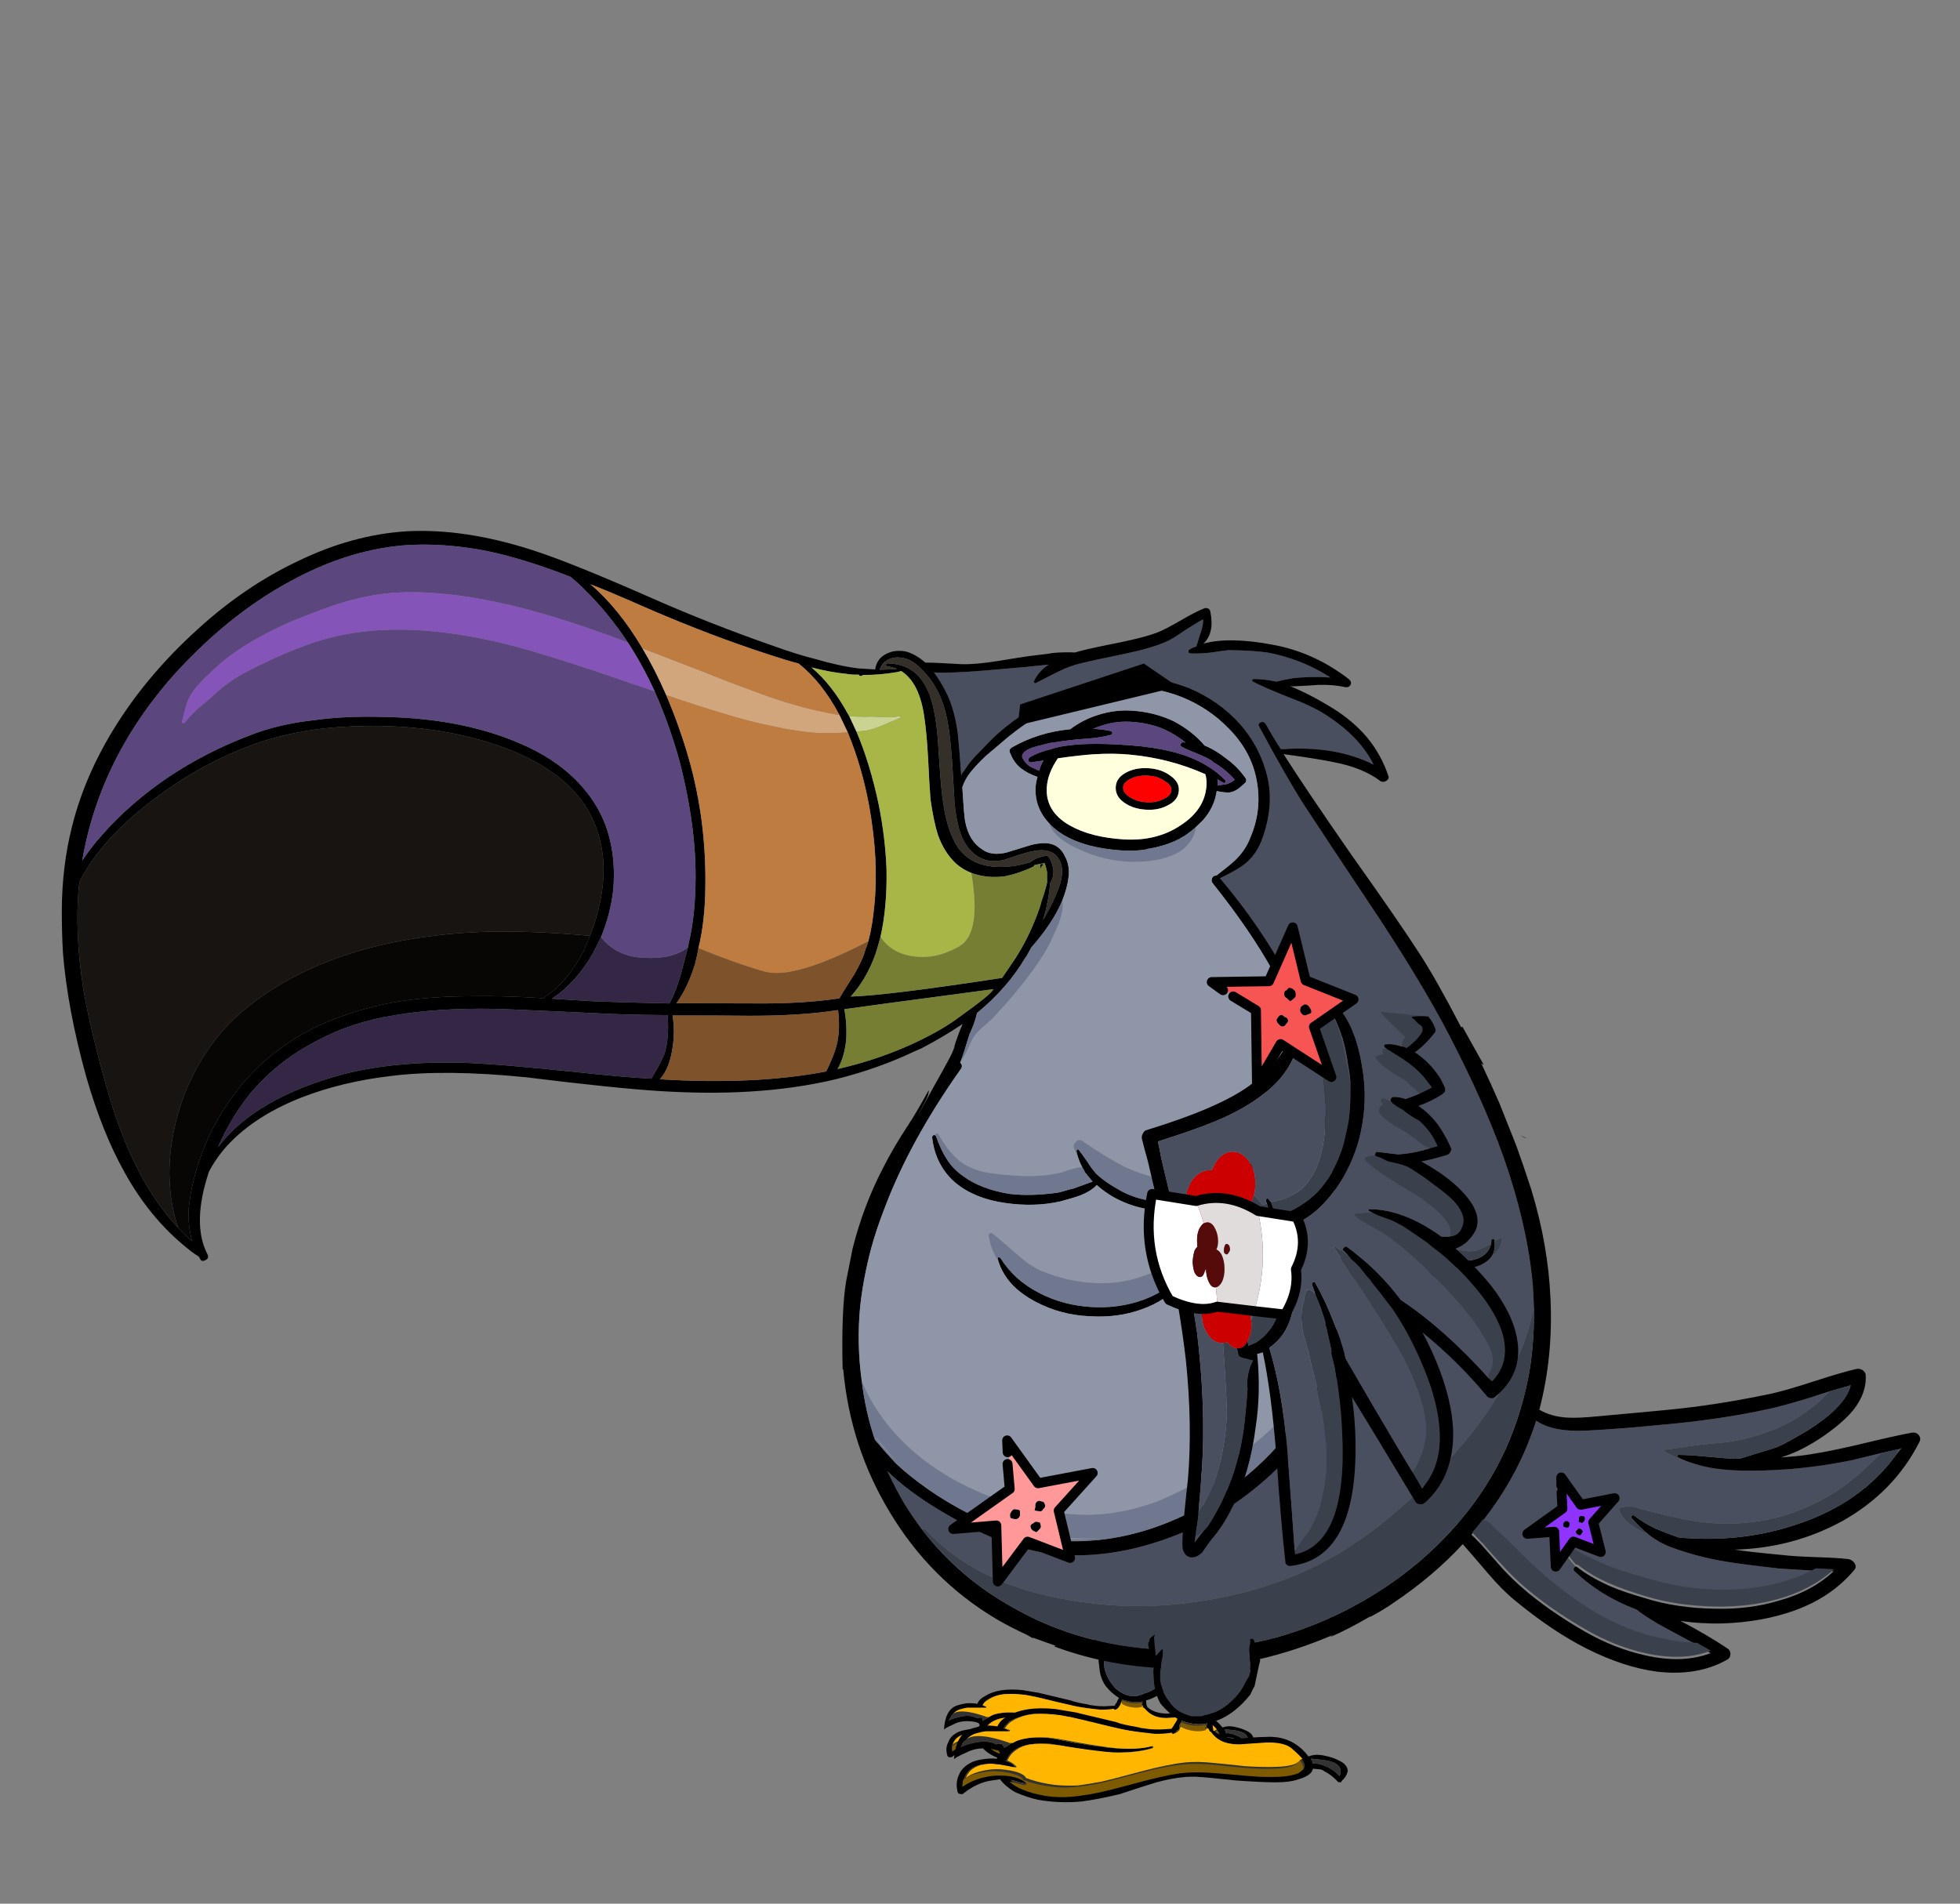 
<svg xmlns="http://www.w3.org/2000/svg" version="1.1" xmlns:xlink="http://www.w3.org/1999/xlink" preserveAspectRatio="none" x="0px" y="0px" width="560px" height="544px" viewBox="0 0 560 544">
<rect x="0" y="0" width="560" height="544" fill="#808080" stroke="none"/>
<defs>
<g id="feet_0_Layer0_0_FILL">
<path fill="#000000" stroke="none" d="
M 9.1 -1.85
L 9.05 -1.85
Q 8.8 -1.65 8.6 -1.3 8.5 -1.5 8.5 -1.65
L 8.4 -2.85 8.45 -3.05
Q 7.9 -2.7 8 -2.45 7.95 -2.45 7.95 -2.4
L 7.95 -2.35
Q 7.85 -2 8.15 -1.5 8.2 -1.3 8.35 -1.25 8.4 -1.15 8.6 -1.05 8.45 -0.65 8.35 -0.1
L 8.45 0.75
Q 8.55 1.8 9.1 2.55 9.65 3.25 10.45 3.75 10.25 4.05 10.2 4.25 10.1 4.3 10 4.55
L 9.85 4.55
Q 9.15 4.6 8.95 4.6 8.4 4.6 8.05 4.55
L 7.7 4.5
Q 7.5 4.5 7.4 4.45
L 7.2 4.4
Q 6 4.2 5.5 4
L 2.35 3.25 2.4 3.25
Q 1.2 3.05 0.6 2.95 -1.85 2.7 -3.2 3.55 -3.8 3.85 -4 4.35 -4.6 4.25 -5.15 4.3 -5.75 4.4 -6.15 4.55 -7.3 5 -7.4 7 -7.35 6.85 -6.45 6.45 -5.55 5.95 -4.2 6.2
L -3.9 6.3 -3.75 6.5
Q -3.85 6.7 -4 6.95 -4.6 6.9 -5.15 7 -5.5 7.05 -5.9 7.2 -6.75 7.6 -6.95 8.25 -7.3 8.85 -7.05 9.65 -7 9.8 -6.75 9.8 -6.65 9.8 -6.55 9.75 -5.5 8.85 -4.3 8.7 -3.9 8.65 -3.65 8.6 -3.25 9.2 -2.4 9.65 -1.55 10.05 -0.6 10.25 1.05 10.55 2.8 10.4 4.1 10.25 5.9 9.8 7.85 9.15 8.8 8.85 10.7 8.35 12 8.4 12.9 8.45 15.25 8.7 17.2 8.85 18.45 8.85 19.5 8.85 20.3 8.6 21.25 8.3 21.4 7.75 21.75 7.8 21.9 7.8 22.15 7.85 22.3 7.95 22.9 8.25 23.35 8.75 23.35 8.85 23.55 8.85 23.65 8.85 23.7 8.75 24.1 8.35 24.15 7.9 24.1 7.4 23.45 7.1 22.95 6.85 22.25 6.7 21.55 6.55 21.05 6.75
L 21 6.75 20.9 6.65
Q 19.6 5.05 17.45 5.2 16.75 5.2 15.3 5.35 13.95 5.3 13.3 4.65 13.35 4.6 13.25 4.5
L 13.2 4
Q 14.15 3.75 14.95 3.1 15.65 2.55 16.2 1.8 16.4 1.35 16.55 1.1
L 16.75 0.15
Q 16.85 -0.8 16.9 -0.95 16.7 -1.9 16.5 -2.3 16.4 -2.45 16.4 -2.6 16.3 -2.7 16.2 -2.7 16.05 -2.7 16.1 -2.6 16.1 -2.45 16.1 -2.3 16 -2 16.05 -1.55 16.15 -0.8 16.15 -0.5 16.05 -0.3 16.1 -0.2 16.1 0.05 16.05 0.3 15.85 0.7 15.55 1.2 15.25 1.8 14.75 2.25 14 3.05 13 3.3
L 12.8 3.4 12.3 3.55
Q 12 3.55 11.85 3.55
L 11.6 3.55
Q 10.8 3.4 10.05 2.75
L 9.7 2.3
Q 9.15 1.6 8.95 0.65 8.9 0.35 8.95 0
L 8.95 -0.05
Q 8.95 -0.3 9 -0.9 9.1 -1.5 9.1 -1.8
L 9.1 -1.85
M 23 7.25
Q 23.8 7.6 23.5 8.35 23.35 8.15 23.25 8.1 22.9 7.75 22.35 7.55 21.8 7.3 21.35 7.35
L 21.3 7.15
Q 21.25 7.05 21.25 6.95 21.8 7 22.2 7.05 22.65 7.1 23 7.25
M 20.4 6.95
Q 20.75 7.4 20.65 7.6 20.65 7.9 20.3 7.95 19.7 8.25 18.75 8.3 18.25 8.35 17.15 8.3 16.9 8.3 13.9 8 11.95 7.85 10.7 8 9.45 8.2 7.35 8.75 5.05 9.45 4 9.6 2.9 9.8 2.1 9.85 0.95 9.95 0.05 9.8 -1.95 9.45 -2.85 8.65
L -2.65 8.7
Q -2.5 8.7 -2.15 8.85 -1.85 8.9 -1.55 8.95 -1.5 8.95 -1.55 8.85 -1.45 8.85 -1.55 8.75 -2.05 8.3 -3.2 8.2 -3.6 8.15 -3.95 8.15
L -4.2 8.25
Q -5.55 8.35 -6.55 9.05 -6.6 8.75 -6.55 8.5 -6.3 7.7 -5.35 7.45
L -5 7.4
Q -4.5 7.35 -4.05 7.4 -3.8 7.4 -3.35 7.55 -2.65 7.6 -2.65 7.65 -2.6 7.65 -2.55 7.6 -2.75 7.25 -3.3 7.15 -3.1 6.65 -2.55 6.25 -2.05 5.9 -1.4 5.8 -0.7 5.7 0.3 5.75 0.85 5.85 2.05 6.05 4 6.4 5.2 6.45 7.05 6.5 8.4 6.1 8.45 6.1 8.4 6 8.4 5.95 8.35 5.95 7.2 6.25 5.4 6.1 4.4 6.05 2.35 5.7 0.65 5.35 -0.05 5.25 -1.35 5.15 -2.35 5.45 -2.65 5.55 -2.85 5.75 -3.2 5.9 -3.45 6.1
L -3.5 5.9
Q -3.5 5.75 -3.65 5.75 -3.8 5.75 -4.05 5.8
L -4.15 5.75
Q -4.95 5.4 -6.05 5.75 -6.5 5.85 -6.95 6.05 -6.8 5.9 -6.75 5.75 -6.65 5.55 -6.5 5.4 -6.1 5 -5.5 4.85 -5.25 4.75 -4.85 4.75 -4.65 4.75 -4.2 4.75 -4.15 4.75 -4.05 4.75
L -3.6 4.75
Q -3.35 4.75 -3.15 4.75 -3.05 4.75 -3.05 4.7 -3 4.65 -3.05 4.65 -3.35 4.55 -3.5 4.5 -3.3 4.25 -3.1 4 -2.2 3.45 -1.05 3.35 -0.15 3.3 1.05 3.5 1.75 3.55 3 3.9 4.45 4.25 5.15 4.4 6.35 4.7 7.25 4.8 8.1 4.95 8.55 5 9.35 5 9.9 4.9 9.95 5 10.1 5 10.2 4.95 10.5 4.65
L 10.55 4.65
Q 10.55 4.5 10.65 4.25
L 10.75 3.9
Q 11.7 4.25 12.65 4.15
L 12.8 4.1 12.85 4.25
Q 12.65 4.3 12.75 4.4
L 12.9 4.6
Q 12.9 4.65 12.95 4.75
L 12.95 4.85
Q 13.45 5.35 13.95 5.55 14.5 5.8 15.35 5.8 16.65 5.7 17.4 5.7 18.65 5.65 19.35 6.1 20 6.5 20.4 6.95 Z"/>

<path fill="#333333" stroke="none" d="
M 20.65 7.6
Q 20.75 7.4 20.4 6.95 20 6.5 19.35 6.1 18.65 5.65 17.4 5.7 16.65 5.7 15.35 5.8 14.5 5.8 13.95 5.55 13.45 5.35 12.95 4.85
L 12.95 4.75
Q 12.9 4.65 12.9 4.6
L 12.75 4.4
Q 12.65 4.3 12.85 4.25
L 12.8 4.1 12.65 4.15
Q 11.7 4.25 10.75 3.9
L 10.65 4.25
Q 10.55 4.5 10.55 4.65
L 10.5 4.65
Q 10.2 4.95 10.1 5 9.95 5 9.9 4.9 9.35 5 8.55 5 8.1 4.95 7.25 4.8 6.35 4.7 5.15 4.4 4.45 4.25 3 3.9 1.75 3.55 1.05 3.5 -0.15 3.3 -1.05 3.35 -2.2 3.45 -3.1 4 -3.3 4.25 -3.5 4.5 -3.35 4.55 -3.05 4.65 -3 4.65 -3.05 4.7 -3.05 4.75 -3.15 4.75 -3.35 4.75 -3.6 4.75
L -4.05 4.75
Q -4.15 4.75 -4.2 4.75 -4.65 4.75 -4.85 4.75 -5.25 4.75 -5.5 4.85 -6.1 5 -6.5 5.4 -6.65 5.55 -6.75 5.75 -6.8 5.9 -6.95 6.05 -6.5 5.85 -6.05 5.75 -4.95 5.4 -4.15 5.75
L -4.05 5.8
Q -3.8 5.75 -3.65 5.75 -3.5 5.75 -3.5 5.9
L -3.45 6.1
Q -3.2 5.9 -2.85 5.75 -2.65 5.55 -2.35 5.45 -1.35 5.15 -0.05 5.25 0.65 5.35 2.35 5.7 4.4 6.05 5.4 6.1 7.2 6.25 8.35 5.95 8.4 5.95 8.4 6 8.45 6.1 8.4 6.1 7.05 6.5 5.2 6.45 4 6.4 2.05 6.05 0.85 5.85 0.3 5.75 -0.7 5.7 -1.4 5.8 -2.05 5.9 -2.55 6.25 -3.1 6.65 -3.3 7.15 -2.75 7.25 -2.55 7.6 -2.6 7.65 -2.65 7.65 -2.65 7.6 -3.35 7.55 -3.8 7.4 -4.05 7.4 -4.5 7.35 -5 7.4
L -5.35 7.45
Q -6.3 7.7 -6.55 8.5 -6.6 8.75 -6.55 9.05 -5.55 8.35 -4.2 8.25
L -3.95 8.15
Q -3.6 8.15 -3.2 8.2 -2.05 8.3 -1.55 8.75 -1.45 8.85 -1.55 8.85 -1.5 8.95 -1.55 8.95 -1.85 8.9 -2.15 8.85 -2.5 8.7 -2.65 8.7
L -2.85 8.65
Q -1.95 9.45 0.05 9.8 0.95 9.95 2.1 9.85 2.9 9.8 4 9.6 5.05 9.45 7.35 8.75 9.45 8.2 10.7 8 11.95 7.85 13.9 8 16.9 8.3 17.15 8.3 18.25 8.35 18.75 8.3 19.7 8.25 20.3 7.95 20.65 7.9 20.65 7.6
M 23.5 8.35
Q 23.8 7.6 23 7.25 22.65 7.1 22.2 7.05 21.8 7 21.25 6.95 21.25 7.05 21.3 7.15
L 21.35 7.35
Q 21.8 7.3 22.35 7.55 22.9 7.75 23.25 8.1 23.35 8.15 23.5 8.35 Z"/>

<path fill="#3B414C" stroke="none" d="
M 9.05 -1.85
L 9.1 -1.85 9.1 -1.8
Q 9.1 -1.5 9 -0.9 8.95 -0.3 8.95 -0.05
L 8.95 0
Q 8.9 0.35 8.95 0.65 9.15 1.6 9.7 2.3
L 10.05 2.75
Q 10.8 3.4 11.6 3.55
L 11.85 3.55
Q 12 3.55 12.3 3.55
L 12.8 3.4 13 3.3
Q 14 3.05 14.75 2.25 15.25 1.8 15.55 1.2 15.85 0.7 16.05 0.3 16.1 0.05 16.1 -0.2 16.05 -0.3 16.15 -0.5 16.15 -0.8 16.05 -1.55 16 -2 16.1 -2.3 12.25 -4.45 8.4 -2.85
L 8.5 -1.65
Q 8.5 -1.5 8.6 -1.3 8.8 -1.65 9.05 -1.85 Z"/>
</g>

<g id="feet_0_Layer0_1_FILL">
<path fill="#FFB600" stroke="none" d="
M 20.35 7
L 20.4 6.95
Q 20.05 6.5 19.4 6.05 18.75 5.6 17.4 5.65 16.7 5.7 15.3 5.8 14.5 5.8 14 5.55 13.45 5.3 13.05 4.8
L 12.9 4.75
Q 12.85 4.65 12.85 4.55
L 12.85 4.5
Q 12.4 4.65 11.85 4.6 11.35 4.55 10.85 4.3 10.75 4.25 10.7 4.15
L 10.65 4.25
Q 10.6 4.5 10.45 4.6
L 10.45 4.65
Q 10.3 4.9 10.05 4.95 9.95 4.95 9.9 4.85 9.35 4.95 8.6 4.95 8.05 4.9 7.25 4.8 6.35 4.7 5.15 4.4 4.45 4.25 3.05 3.9 1.8 3.6 1 3.45 -0.15 3.3 -1.05 3.35 -2.15 3.4 -3 4 -3.35 4.2 -3.45 4.5 -3.3 4.55 -3.1 4.65
L -3.1 4.7
Q -3.05 4.75 -3.1 4.75 -3.25 4.75 -3.55 4.75
L -4 4.75
Q -4.15 4.75 -4.2 4.75 -4.65 4.75 -4.85 4.75 -5.2 4.75 -5.5 4.85 -6.1 4.95 -6.45 5.35 -6 5 -4.8 5.2 -4 5.35 -3.15 5.65
L -3.1 5.7
Q -2.95 5.65 -2.9 5.7
L -2.85 5.7
Q -2.55 5.55 -2.35 5.45 -1.4 5.15 0 5.25 0.65 5.3 2.4 5.65 4.45 6 5.4 6.1 7.2 6.25 8.3 5.95 8.4 5.9 8.45 6 8.5 6.05 8.4 6.1 7.1 6.5 5.3 6.45 4.1 6.35 2.05 6.05 0.8 5.85 0.3 5.8 -0.65 5.7 -1.4 5.8 -2.05 5.9 -2.6 6.25 -3.1 6.6 -3.3 7.1 -2.8 7.25 -2.55 7.55
L -2.5 7.6
Q -2.55 7.65 -2.6 7.65 -2.7 7.65 -3.35 7.5 -3.8 7.4 -4.1 7.4 -4.55 7.3 -5 7.4
L -5.3 7.45
Q -6.25 7.7 -6.5 8.5 -6.2 8.2 -5.45 8 -4.95 7.85 -4.4 7.8 -3.8 7.75 -3 7.9 -1.95 8.1 -1.65 8.5 -1.35 8.65 -1.15 8.7 -0.45 8.9 0.6 9.05 1.5 9.15 2.45 9.1 3.3 9 4.35 8.8 5 8.65 7.65 7.95 9.65 7.4 11.05 7.25 12.05 7.15 13.4 7.3 15 7.45 15.8 7.55 17.3 7.65 18.45 7.6 19.85 7.55 20.15 7.15 20.2 7.05 20.35 7 Z"/>
</g>

<g id="feet_0_Layer0_2_FILL">
<path fill="#666666" stroke="none" d="
M 129.1 395.05
L 128.55 394.95 128.55 395.2 128.8 395.1 129.1 395.05 Z"/>
</g>

<g id="feet_0_Layer0_3_FILL">
<path fill="#7E5A00" stroke="none" d="
M 216.9 426.65
L 215.95 426.9
Q 215.4 427.05 213.25 427.8 211.6 428.4 210.5 428.55 209.95 428.65 209.7 428.2 209.45 427.75 209.8 427.35 212.45 424.05 218.6 423.4 221.05 423.25 222.65 423.35
L 224.35 423.55
Q 231.65 424.65 237.7 429.6 237.6 427.45 236.95 425.5 234.95 423.55 231.05 422.25 228.05 421.3 224.95 420.95 221.7 420.55 217.2 421.65 211.75 423 210.6 425.75 208.7 426.75 207.7 427.15 204.2 428.55 198.5 429.55 193.8 430.35 188.2 429.7 183.8 429.25 178.05 427.75 174.15 426.8 159.3 421.85 147.8 418 140.3 417.1 134.7 416.4 127.25 417.2 118.65 418.4 114.25 418.9 106.2 419.85 100.1 419.45 92.4 419.05 90.35 416.3 89.85 415.6 89.1 415.35
L 89.2 415.35
Q 89.05 415.05 88.75 414.9 87.3 417.7 87.85 419.65 88.85 421.05 90.1 422 93.45 423.65 98.55 424 101.4 424.2 107.35 424 108.8 423.95 124.9 422.1 135.65 420.9 142.45 422.15 149.5 423.45 161.3 427.45 174.6 431.95 180 433.25 186.3 434.75 190.85 435.2 196.9 435.75 201.8 434.65 212.85 432.15 216.9 426.65 Z"/>
</g>

<g id="feet_0_Layer0_4_FILL">
<path fill="#7E5A00" stroke="none" d="
M 139.85 395.2
L 139.25 393.55 139.25 393.5
Q 134.5 396.25 129.1 395.05
L 128.8 395.1 128.55 395.2 128.55 396.15
Q 129.05 396.5 128.9 397
L 128.6 397.85
Q 130.9 398.9 133.95 398.4 136.7 398 139 396.5 139.75 396.1 139.85 395.2 Z"/>
</g>

<g id="Duplicate_Items_Folder_body_0_Layer4_0_FILL">
<path fill="#494F5E" stroke="none" d="
M 35.8 -27.05
Q 36 -26.85 36.25 -26.9
L 35.6 -27.15 35.8 -27.05
M 67.75 -3.7
L 67.5 -3.15 67.95 -3.8 67.75 -3.7
M 38.4 -4.2
Q 38.2 -3.4 38 -2.8 36.9 0.8 34.55 4.2 34.95 4.3 35.1 4.45
L 36.3 5.4
Q 36.95 5.95 38.3 7.15 40.45 9 42.9 10.45 45.35 11.9 48.05 12.6 48.55 12.75 49.35 12.85 50.2 12.95 50.65 13 51 13.05 51.55 13.05 52.15 13.05 52.45 13.05 51.6 12.65 49.85 11.85 48.35 11.15 47.4 10.5 44.45 9.6 42.2 7.7 42.15 7.65 42.15 7.5 42.2 7.4 42.3 7.35 41.5 6.6 41.1 5.85
L 41.1 5.8
Q 41.15 5.75 41.2 5.8 42.85 6.5 43.7 6.85 45.1 7.4 46.25 7.7 48.1 8.15 49.05 8.3 50.65 8.6 51.95 8.65 54.6 8.8 57 8.3 59.6 7.75 61.65 6.5 59.2 6.5 58.7 6.5 55.75 6.35 54.3 6.2 52 5.95 50 5.35 48.95 5.05 48 4.4 47.25 4.15 46.6 3.75 45.8 3.25 45.55 2.65 45.45 2.45 45.6 2.4 46.05 2.2 46.7 2.25 47.5 2.45 47.85 2.5 50.2 2.95 51.25 3.05 54.4 3.45 57.6 2.6 60.35 1.85 62.85 0.05 63.75 -0.6 64.75 -1.6 65 -1.85 66.35 -3.3
L 64.25 -2.65
Q 62 -2 59.05 -1.55 56.75 -1.25 55.25 -1.2 53 -1.1 51.4 -1.5 50.35 -1.65 48.9 -2.35 48.85 -2.35 48.85 -2.45 48.85 -2.5 48.95 -2.5 49.5 -2.6 50.85 -2.9 52.1 -3.15 52.85 -3.25 55.1 -3.55 57.1 -4.45 58.9 -5.2 60.45 -6.55 61 -7 61.85 -8 59.7 -7.15 59.5 -7.1 58.15 -6.6 57.1 -6.3 53.2 -5.2 48.9 -4.55 45.2 -3.95 42.5 -3.65 39.8 -3.35 38.4 -4.2
M -2.05 -62.9
Q -2.9 -62.65 -3.85 -62.1 -3.95 -62.05 -5.55 -61.1 -5.65 -61.05 -5.7 -61.15 -5.75 -61.2 -5.7 -61.25 -5.4 -62.05 -4.6 -62.65 -5.25 -62.55 -6.4 -62.35 -7.7 -62.15 -9.75 -61.85 -12.55 -61.45 -13.8 -61.45 -13.25 -60.8 -12.75 -59.95 -12 -58.7 -11.6 -56.75 -11.4 -55.6 -11.1 -53.3 -11.05 -53.5 -10.9 -53.65 -10.65 -54.15 -10.15 -54.8 -9.55 -55.5 -9.25 -55.85 -7.5 -58 -4.45 -59.85 -1.75 -61.45 1.05 -61.9 4 -62.35 6.8 -61.45 9.25 -60.6 11.05 -58.85 12.9 -57 13.6 -54.55 14.25 -52.25 13.4 -49.5 13 -48.3 12.15 -47.55 11.6 -47.05 10.25 -46.3 17.6 -38.6 20 -30.1 21.85 -23.45 22.5 -19.95 23.5 -14.1 22.85 -9.55 22.35 -5.85 20.25 -2.35 18.2 0.95 15.1 3.5 12 6.1 8.3 7.5 4.55 8.95 0.8 8.95 -1.65 8.9 -4.35 8.05 -6.5 7.35 -9.1 6 -11.9 4.55 -13.6 3.05 -12.9 4.35 -12.1 5.55 -11.4 6.55 -10.55 7.55 -10.3 7.5 -10.15 7.65 -7.3 10.35 -3.15 11.6 0.35 12.65 4.85 12.75 8.8 12.8 12.65 11.9 16.5 11.05 20.05 9.3 23.3 7.65 26.3 5 28.9 2.7 31.5 -0.55 33.95 -3.55 35.45 -6.55 37.25 -10.1 37.65 -13.35 37.55 -14.4 37.45 -15.15 36.7 -20 34.4 -25.4 32.6 -29.6 29.45 -34.85 27.1 -38.75 23.2 -43.95 18.75 -49.8 16.55 -52.75 15.1 -54.75 12.65 -58.7 12.5 -58.9 12.75 -59.05 13 -59.15 13.15 -58.95 14 -57.65 14.5 -57
L 14.7 -57
Q 16.6 -57.25 18.4 -57.1 20.45 -56.9 22.05 -56.2 20.8 -58.4 17.9 -60 16.85 -60.6 14.9 -61.2 12.75 -61.9 11.9 -62.3 11.85 -62.35 11.85 -62.4 11.9 -62.5 12 -62.5 12.85 -62.55 13.8 -62.4 14.45 -62.6 15.1 -62.75 16.45 -63 18.15 -63 15.75 -64.35 12.95 -64.7 11.65 -64.8 9.8 -64.7 9.5 -64.65 8.3 -64.4 7.35 -64.25 6.75 -64.25 6.6 -64.25 6.6 -64.35 6.55 -64.5 6.65 -64.55 6.85 -64.7 7.2 -64.85
L 7.2 -64.9 7.25 -65.05
Q 7.4 -65.75 7.5 -66.05 7.65 -66.65 7.6 -67.05 7.25 -66.85 6.15 -66.05 5.3 -65.35 4.7 -65.05 3.65 -64.5 1.5 -63.9 -1.1 -63.2 -2.05 -62.9
M 34.7 -18.7
Q 34.75 -18.65 34.75 -18.6 34.7 -17.8 34 -17.2 33.7 -16.75 33.15 -16.45 32.05 -15.9 30.5 -16.2 29.95 -15.35 28.85 -15 27.85 -14.75 26.65 -14.95 25.05 -15 24.35 -15.9
L 24.3 -15.9
Q 24.25 -15.9 24.25 -16 24.2 -16.2 24.3 -16.35 24.35 -16.5 24.55 -16.5 24.9 -16.5 26.1 -16.25 27 -16.05 27.65 -16.1 27.75 -16.1 28.4 -16.4 29 -16.6 29.25 -16.6 29.25 -16.65 29.25 -16.7 29.3 -16.75 29.35 -16.75
L 30.45 -16.65 30.5 -16.7
Q 30.55 -16.75 30.65 -16.75 30.7 -16.7 30.7 -16.65
L 30.85 -16.65
Q 30.45 -16.85 30.2 -17.15 30.1 -17.3 30.15 -17.45 30.2 -17.65 30.45 -17.65 30.7 -17.65 31.5 -17.55 32.1 -17.45 32.55 -17.55 33.05 -17.65 33.9 -18.25
L 33.9 -18.5
Q 33.9 -18.6 34 -18.6 34.1 -18.6 34.15 -18.55
L 34.15 -18.45
Q 34.4 -18.6 34.6 -18.7 34.65 -18.75 34.7 -18.7
M 30 -16.3
L 29.45 -16.45
Q 29.65 -16.2 29.45 -15.9 29.7 -16.05 30.05 -16.3
L 30 -16.3 Z"/>

<path fill="#000000" stroke="none" d="
M -82.45 -44.75
Q -83.05 -41.55 -82.85 -38 -82.75 -36.3 -82.55 -34.6 -81.9 -30.05 -80.05 -24.7 -78.5 -20.35 -76.55 -17.3 -74.25 -13.65 -71.05 -11.4 -70.65 -11.1 -70.1 -10.8
L -70 -10.65
Q -69.85 -10.35 -69.55 -10.55 -69.25 -10.7 -69.4 -11 -70.85 -13.4 -69.7 -17.7 -69.3 -18.6 -68.65 -19.5 -66.6 -22.25 -62.65 -24.1 -59.4 -25.6 -55.45 -26.3 -51.15 -27.1 -44.65 -26.85 -37.35 -26.4 -33.75 -26.4 -29.85 -26.4 -26.6 -26.8 -22.85 -27.25 -19.6 -28.25 -16.3 -29.3 -13.5 -30.85
L -13 -31.1
Q -11.25 -32.15 -9.75 -33.3 -9.971 -32.724 -10.25 -31.7 -10.254 -31.588 -10.3 -31.5 -10.287 -31.454 -10.3 -31.4 -10.4 -31 -10.65 -30.45 -10.753 -30.206 -12.15 -27.3 -13.492 -24.404 -12.35 -26.95 -12.108 -27.462 -12.15 -27.8 -13.152 -25.706 -13.6 -24.95 -14.7 -23.05 -15.45 -21.3 -16.85 -18.15 -17.5 -14.65
L -17.85 -12.05
Q -18.108 -9.731 -17.7 -4.9
L -17.65 -4.9
Q -16.7 1.3 -13.2 6.35 -9.6 11.6 -4.05 14.45 -2.85 15.05 -1.55 15.55
L -1.05 15.8 -1.05 15.75 0.85 16.3
Q 0.771 16.322 0.7 16.35 6 17.95 11.7 17.45 17.3 16.95 23.1 14.05 22.99 14.146 22.9 14.2
L 22.95 14.2
Q 24.25 13.55 26.05 12.35 26.016 12.403 25.95 12.45 27.002 11.819 27.9 11.1 30.9 8.8 33.1 6.1 33.85 6.85 35.25 8.3 36.5 9.6 37.55 10.35 40.7 12.65 43.6 13.9 46.65 15.2 49.3 15.4 52.65 15.6 54.95 14.1 55.2 13.95 55.2 13.65 55.2 13.35 54.95 13.2 53.15 12.15 51 11.2 52.7 11.35 54.4 11.2 57.6 10.9 60.15 9.8 63.05 8.55 64.75 6.25 64.95 6 64.75 5.7 64.55 5.45 64.25 5.4 63.3 5.35 61.65 5.4 59.75 5.45 59 5.4 56 5.3 55 5.2 59.65 4.8 63.5 2.4 67.55 -0.2 69.35 -4.35 69.5 -4.65 69.3 -4.9 69.1 -5.15 68.75 -5.1 67.5 -4.8 64.25 -3.8 61.4 -2.95 59.65 -2.65
L 58.3 -2.45
Q 60 -3.1 61.7 -4.45 63.2 -5.65 63.9 -6.65 64.9 -8.1 64.7 -9.55 64.65 -9.75 64.4 -9.9 64.15 -10 63.95 -9.95 62.9 -9.65 60.6 -8.75 58.45 -7.9 57.25 -7.55 53.45 -6.5 50 -5.9 48.9 -5.7 43.3 -4.85 41.75 -4.6 40.9 -4.6 39.55 -4.6 38.6 -5.1 39.45 -9.4 38.95 -14.05 38.5 -18.4 36.85 -22.8 36.1 -24.7 35.45 -26.2
L 33.85 -29.6
Q 33 -31.25 32.2 -32.7
L 32.35 -32.6
Q 32.377 -32.589 32.4 -32.6
L 30.5 -35.55
Q 30.451 -35.511 30.4 -35.5 28.25 -39.1 26.7 -41.2 24.9 -43.65 20.7 -48.85 16.75 -53.85 14.75 -56.6 17.5 -56.4 18.85 -56.2 21.2 -55.9 22.7 -54.9 22.9 -54.8 23.15 -54.95 23.4 -55.15 23.3 -55.35 22.65 -57 21.4 -58.35 20.2 -59.6 18.55 -60.5 16.6 -61.55 14.95 -62.1
L 15.15 -62.1
Q 16.55 -62.25 17.25 -62.35 18.45 -62.45 19.35 -62.3 19.65 -62.25 19.8 -62.5 19.9 -62.75 19.65 -62.95 16.7 -64.95 13.35 -65.35 9.8 -65.8 7.75 -65.1 8.6 -66 8.15 -67.7 8.1 -67.9 7.95 -67.95 7.8 -68 7.65 -67.95 7 -67.65 5.8 -66.85 4.6 -66.05 3.95 -65.75 3.15 -65.4 1.95 -65.05 1.3 -64.85 -0.05 -64.5 -1.9 -64 -2.55 -63.75 -3.35 -63.75 -4.35 -63.6 -4.45 -63.55 -6.15 -63.25 -6.9 -63.1 -8.65 -62.7 -10.4 -62.3 -11.6 -62.25 -13.7 -62.25 -14.55 -62.2 -15.4 -62.85 -16.2 -63 -17.1 -63.1 -17.75 -62.7 -18.45 -62.3 -18.55 -61.45
L -18.55 -61.4 -19.9 -61.4
Q -21.5 -61.5 -23.45 -61.95 -24.85 -62.2 -26.9 -62.8 -31.9 -64.2 -36.8 -66 -43.55 -68.5 -46.7 -69.3 -52.35 -70.75 -57 -70.2 -61.35 -69.65 -65.6 -67.25 -69.5 -65.1 -72.9 -61.7 -76.6 -58 -78.95 -53.95 -81.6 -49.4 -82.45 -44.75
M -81.6 -39.95
L -81.55 -40.4
Q -81.3 -41 -80.85 -41.8 -79.55 -44.05 -77.25 -46.25 -75.35 -48.05 -73.05 -49.65 -70.4 -51.4 -67.75 -52.5 -64.95 -53.6 -61.9 -54.05 -55.1 -55 -49.45 -53.65 -42.55 -52 -40.4 -47.65 -39.1 -45 -39.5 -41.7 -39.7 -40 -40.2 -38.55 -40.45 -37.8 -40.65 -37.25 -41.75 -34.8 -43.4 -33.5
L -43.65 -33.3
Q -47.1 -33.3 -49.45 -33.1 -52.6 -32.9 -55.15 -32.35 -59.05 -31.45 -62.1 -29.7 -65.45 -27.7 -67.6 -24.7 -69.9 -21.5 -70.75 -17.65 -71.1 -16.05 -71.15 -14.7 -71.15 -13.2 -70.7 -12 -71.3 -12.45 -71.9 -13 -75.8 -16.7 -78.25 -23.65 -79.9 -28.3 -80.7 -31.65 -81.7 -36.1 -81.6 -39.95
M -38.85 -65.8
Q -35.85 -64.7 -35.8 -64.7 -30.65 -62.9 -25.9 -61.75 -25.3 -61.6 -24.75 -61.5 -22.75 -60.1 -21.2 -57.55 -20.75 -56.75 -20.45 -56.2 -19.15 -53.55 -18.35 -50.35 -17.3 -46 -17.45 -42.4 -17.5 -40.75 -17.75 -39.5 -17.85 -39.05 -17.95 -38.8 -17.95 -38.7 -18.1 -38.2 -18.35 -37.5 -18.75 -36.7 -18.95 -36.35 -19.55 -35.25
L -19.8 -34.75
Q -22.8 -34.1 -27 -33.9 -27.1 -33.9 -32.9 -33.55 -32.05 -34.9 -31.6 -36.8 -31.45 -37.55 -31.4 -38.1 -31 -40.3 -31.15 -43.1 -31.4 -48.4 -33.1 -53.25 -34 -55.8 -35.25 -58.3 -36.3 -60.35 -37.4 -61.95 -39.5 -65.05 -41.9 -66.85 -40.65 -66.45 -38.85 -65.8
M -36.2 -58.55
Q -34.85 -55.95 -33.85 -53.05 -32.1 -47.65 -31.95 -43.1 -31.85 -40.5 -32.2 -38.5
L -32.25 -38.1 -32.5 -36.85
Q -32.85 -34.9 -33.35 -33.75
L -33.45 -33.5
Q -37.2 -33.35 -39.5 -33.3
L -42.95 -33.3
Q -41.05 -34.75 -39.85 -37.2 -39.55 -37.9 -39.3 -38.5 -38.65 -40.4 -38.55 -42.35 -38.5 -44.4 -39 -46.15 -39.7 -48.7 -41.7 -50.65 -43.5 -52.4 -46.15 -53.45 -51.2 -55.45 -57.9 -55.15 -61 -55.05 -63.45 -54.55 -66.4 -54.05 -68.7 -52.95 -72 -51.45 -74.85 -49.3 -77.85 -47 -79.95 -44.3 -80.85 -43.15 -81.45 -42.1 -80.95 -46.8 -78.9 -51.2 -76.9 -55.45 -73.6 -59.15 -70.15 -63.05 -66.25 -65.5 -61.8 -68.35 -57.2 -69.05 -54 -69.5 -50.3 -69 -47.3 -68.55 -43.55 -67.35 -42.85 -66.85 -42.25 -66.3 -40.3 -64.6 -38.6 -62.35 -37.3 -60.6 -36.2 -58.55
M -20.4 -57.5
L -20.6 -57.8
Q -22 -60 -23.7 -61.25 -22.2 -60.95 -20.8 -60.9 -20.4 -60.85 -19.85 -60.9 -19.8 -60.8 -19.7 -60.8 -19.6 -60.8 -19.5 -60.9 -18.25 -60.95 -16.75 -61.3
L -16.45 -61.4
Q -14.9 -60.55 -14.35 -57.75 -14.1 -56.6 -13.85 -54.5 -13.6 -52.2 -13.45 -51.2 -13.1 -49.5 -12.7 -48.45 -12.1 -47 -11.05 -46.15 -10.45 -45.7 -9.8 -45.5 -9.45 -45.4 -9.4 -45.4 -8.3 -45.15 -7.05 -45.4 -5.95 -45.7 -4.85 -46.3 -4.8 -46.35 -4.75 -46.45
L -3.95 -46.65
Q -3.8 -46.35 -3.7 -45.9 -3.7 -45.7 -3.65 -45.1 -3.784 -44.332 -4 -43.6 -4.056 -43.268 -4.15 -42.95 -4.766 -40.731 -5.85 -38.8
L -6.8 -37.2
Q -16.039 -35.198 -18.9 -34.95 -17.699 -36.454 -17.1 -38.55 -16.95 -39.15 -16.8 -39.9 -16.4 -42.35 -16.65 -45.4 -16.9 -47.9 -17.6 -50.55 -18.5 -53.8 -19.75 -56.3 -20 -56.75 -20.4 -57.5
M -3.85 -62.1
Q -2.9 -62.65 -2.05 -62.9 -1.1 -63.2 1.5 -63.9 3.65 -64.5 4.7 -65.05 5.3 -65.35 6.15 -66.05 7.25 -66.85 7.6 -67.05 7.65 -66.65 7.5 -66.05 7.4 -65.75 7.25 -65.05
L 7.2 -64.9 7.2 -64.85
Q 6.85 -64.7 6.65 -64.55 6.55 -64.5 6.6 -64.35 6.6 -64.25 6.75 -64.25 7.35 -64.25 8.3 -64.4 9.5 -64.65 9.8 -64.7 11.65 -64.8 12.95 -64.7 15.75 -64.35 18.15 -63 16.45 -63 15.1 -62.75 14.45 -62.6 13.8 -62.4 12.85 -62.55 12 -62.5 11.9 -62.5 11.85 -62.4 11.85 -62.35 11.9 -62.3 12.75 -61.9 14.9 -61.2 16.85 -60.6 17.9 -60 20.8 -58.4 22.05 -56.2 20.45 -56.9 18.4 -57.1 16.6 -57.25 14.7 -57
L 14.5 -57
Q 14 -57.65 13.15 -58.95 13 -59.15 12.75 -59.05 12.5 -58.9 12.65 -58.7 15.1 -54.75 16.55 -52.75 18.75 -49.8 23.2 -43.95 27.1 -38.75 29.45 -34.85 32.6 -29.6 34.4 -25.4 36.7 -20 37.45 -15.15 37.55 -14.4 37.65 -13.35 37.85 -10.95 37.65 -8.5 37.3 -5 36.1 -1.8 34.85 1.45 32.75 4.25 30.1 7.8 26.4 10.45 22.7 13.1 18.5 14.55 13.2 16.3 7.65 16.05 2.05 15.8 -2.75 13.45 -7.3 11.3 -10.55 7.55 -11.4 6.55 -12.1 5.55 -12.9 4.35 -13.6 3.05 -11.9 4.55 -9.1 6 -6.5 7.35 -4.35 8.05 -1.65 8.9 0.8 8.95 4.55 8.95 8.3 7.5 12 6.1 15.1 3.5 18.2 0.95 20.25 -2.35 22.35 -5.85 22.85 -9.55 23.5 -14.1 22.5 -19.95 21.85 -23.45 20 -30.1 17.6 -38.6 10.25 -46.3 11.6 -47.05 12.15 -47.55 13 -48.3 13.4 -49.5 14.25 -52.25 13.6 -54.55 12.9 -57 11.05 -58.85 9.25 -60.6 6.8 -61.45 4 -62.35 1.05 -61.9 -1.75 -61.45 -4.45 -59.85 -7.5 -58 -9.25 -55.85 -9.55 -55.5 -10.15 -54.8 -10.65 -54.15 -10.9 -53.65 -11.05 -53.5 -11.1 -53.3 -11.4 -55.6 -11.6 -56.75 -12 -58.7 -12.75 -59.95 -13.25 -60.8 -13.8 -61.45 -12.55 -61.45 -9.75 -61.85 -7.7 -62.15 -6.4 -62.35 -5.25 -62.55 -4.6 -62.65 -5.4 -62.05 -5.7 -61.25 -5.75 -61.2 -5.7 -61.15 -5.65 -61.05 -5.55 -61.1 -3.95 -62.05 -3.85 -62.1
M -17.05 -62.45
Q -16.2 -62.6 -15.4 -62.1 -14.25 -61.3 -13.5 -60.1 -12.8 -59 -12.4 -57.3 -12.2 -56.5 -11.9 -54.35 -11.9 -54.3 -11.6 -51.9 -11.45 -50.4 -11.15 -49.45 -10.6 -47.4 -9.15 -46.75 -8.35 -46.4 -7.25 -46.7 -6.05 -47.2 -5.45 -47.4 -5.2 -47.5 -4.95 -47.55 -3.3 -48 -2.7 -46.85 -2.35 -46.15 -2.6 -45.05 -2.95 -43.7 -3.8 -42.05 -3.45 -43.45 -3.4 -45.05 -3.15 -45.55 -3.2 -46.1 -3.3 -46.65 -3.6 -47.1 -3.75 -47.3 -3.9 -47.25 -4.4 -47.1 -4.7 -46.95 -4.8 -46.9 -5.1 -46.65 -7 -45.95 -8.55 -46.15 -10.45 -46.4 -11.35 -48 -12.05 -49.2 -12.4 -50.95 -12.6 -51.75 -12.9 -54.05 -13.2 -56.5 -13.3 -56.95 -13.6 -58.65 -14.1 -59.75 -14.7 -60.95 -15.5 -61.45 -16.35 -62 -17.6 -61.95 -17.7 -61.95 -17.7 -61.85 -17.7 -61.7 -17.6 -61.7 -17.2 -61.7 -16.8 -61.55 -17.5 -61.45 -18.2 -61.4 -17.95 -62.25 -17.05 -62.45
M -10.55 -49.6
Q -10.65 -49.9 -10.95 -52.35 -10.8 -52.95 -10.4 -53.55 -9.95 -54.2 -9.2 -55 -8.3 -55.85 -7.95 -56.2 -5.9 -58.2 -3.7 -59.35 1.7 -62.2 6.25 -60.7 8.5 -59.95 10.2 -58.4 12.05 -56.75 12.65 -54.6 13.35 -52.15 12.5 -49.75 12.2 -48.75 11.45 -47.9 11.1 -47.5 9.95 -46.5 9.8 -46.5 9.7 -46.4 9.6 -46.3 9.6 -46.2 9.55 -46.05 9.65 -45.9 13 -42.2 15.05 -38.95 17.6 -35 18.75 -31 20.55 -24.95 21.3 -20.3 21.85 -17 21.95 -14.95 22.15 -11.9 21.75 -9.55 21.5 -8.25 21.05 -6.95 19.95 -3.75 17.75 -0.95 15.6 1.8 12.7 3.8 8.45 6.75 3.85 7.55 0.35 8.15 -2.8 7.45 -3.8 7.2 -4.95 6.8 -7.6 5.9 -10.1 4.4 -11.75 3.4 -12.95 2.4 -13.85 1.55 -14.7 0.65 -14.75 0.65 -14.75 0.6 -15.65 -1.6 -16.1 -4.05 -16.7 -7.05 -16.6 -10 -16.5 -12.3 -16 -14.8 -15.65 -16.45 -15.1 -18.15 -13.4 -23.65 -9.65 -29.7 -9.55 -29.9 -9.65 -30.05 -9.65 -30.1 -9.75 -30.15
L -9.75 -30.2
Q -9.55 -30.8 -9.15 -32.5 -9.1 -32.6 -8.85 -33.35 -8.7 -33.9 -8.65 -34.25 -6.312 -36.415 -5 -39 -4.961 -39.024 -4.95 -39.05 -4.77 -39.416 -4.6 -39.8 -3 -41.85 -2.35 -43.7 -2 -44.75 -1.95 -45.65 -1.9 -46.6 -2.35 -47.3 -2.8 -48.15 -3.7 -48.25 -4.3 -48.3 -5.1 -48.05 -5.75 -47.8 -7.1 -47.3 -8.3 -46.95 -9.05 -47.45 -10.15 -48.05 -10.55 -49.6
M -55.5 -31.2
Q -52.1 -32 -47.55 -32.2 -46.25 -32.25 -39.5 -32.35 -37.25 -32.35 -33.55 -32.55 -33.3 -30.75 -33.6 -29.45 -33.75 -29 -34.05 -28.35
L -34.55 -27.35
Q -37.15 -27.35 -40.3 -27.5 -47.05 -27.8 -49.95 -27.7 -55.3 -27.5 -59.35 -26.2 -66.35 -23.85 -69.1 -19.7 -68.15 -22.25 -66.75 -24.2 -64.75 -26.9 -61.75 -28.7 -58.95 -30.45 -55.5 -31.2
M -19.05 -31.45
Q -19.05 -32.7 -19.35 -33.9 -18.582 -34.071 -7.45 -36.25 -7.566 -35.846 -10.1 -33.8 -10.75 -33.25 -11.65 -32.65 -15.2 -30.35 -19.6 -29.05 -19.1 -30.05 -19.05 -31.45
M -19.85 -33.8
Q -19.5 -31.9 -19.9 -30.5 -20.05 -29.9 -20.5 -28.8 -26.15 -27.35 -33.85 -27.35 -33.15 -28.25 -33 -29.85 -32.85 -31.25 -33.15 -32.55 -29.05 -32.8 -27 -32.9 -22.8 -33.15 -19.85 -33.8
M 38 -2.8
Q 38.2 -3.4 38.4 -4.2 39.8 -3.35 42.5 -3.65 45.2 -3.95 48.9 -4.55 53.2 -5.2 57.1 -6.3 58.15 -6.6 59.5 -7.1 59.7 -7.15 61.85 -8
L 63.55 -8.6
Q 63.35 -7.55 62.25 -6.4 61.55 -5.65 60.3 -4.75 58.7 -3.65 57.9 -3.25 57.4 -3.05 56.45 -2.7 55.4 -2.3 55 -2.15
L 54.45 -2.1
Q 54 -2.1 52.25 -2.15 50.85 -2.2 50.05 -2.15 49.95 -2.15 49.95 -2.05 49.9 -1.95 50 -1.95 50.65 -1.65 51.4 -1.5 53 -1.1 55.25 -1.2 56.75 -1.25 59.05 -1.55 62 -2 64.25 -2.65
L 66.35 -3.3 67.75 -3.7 67.95 -3.8 67.5 -3.15
Q 64.95 0.8 60.05 2.8 55.6 4.65 50.45 4.5 49.25 4.15 48.55 3.9 47.45 3.45 46.75 2.95 46.65 2.9 46.55 3 46.5 3.1 46.6 3.2 47.35 3.95 48 4.4 48.95 5.05 50 5.35 52 5.95 54.3 6.2 55.75 6.35 58.7 6.5 59.2 6.5 61.65 6.5
L 63.1 6.45
Q 61.45 8.2 58.8 9.1 56.5 9.95 53.75 10.05 50.65 10.2 48.05 9.55 46.25 9.15 45.15 8.75 43.55 8.15 42.45 7.4 42.4 7.35 42.3 7.35 42.2 7.4 42.15 7.5 42.15 7.65 42.2 7.7 44.45 9.6 47.4 10.5 48.35 11.15 49.85 11.85 51.6 12.65 52.45 13.05
L 53.6 13.65
Q 51.4 14.65 48.35 14.15 45.8 13.75 43.3 12.5 40.3 11 38.15 9.35 37.35 8.75 36.45 7.9 36.15 7.6 34.9 6.35
L 34.6 6.05
Q 33.9 5.4 33.75 5.3 34.1 4.85 34.55 4.2 36.9 0.8 38 -2.8
M -5.55 -14.65
Q -5.65 -14.7 -5.7 -14.7 -5.8 -14.65 -5.75 -14.55
L -5.7 -14.4
Q -4.95 -12.4 -2.5 -11.3 -0.4 -10.35 1.95 -10.4 4.2 -10.4 6.05 -11.2 8.1 -12.05 9.25 -13.7 9.55 -14.15 9.75 -14.5 9.8 -14.6 9.7 -14.65 9.65 -14.7 9.55 -14.65 8.3 -12.95 6.2 -12 4.25 -11.15 2 -11.15 -0.25 -11.15 -2.2 -12 -4.3 -12.9 -5.55 -14.65
M -0.5 -20.45
Q -0.55 -20.4 -0.6 -20.4
L -1.2 -20.2
Q -3.35 -19.75 -5.15 -19.85 -7.5 -20.1 -8.95 -21.05 -9.85 -21.6 -10.4 -22.4 -10.85 -23 -11.35 -24.15 -11.4 -24.2 -11.45 -24.2 -11.5 -24.25 -11.55 -24.2 -11.65 -24.1 -11.65 -24.05 -11.25 -21.75 -9.5 -20.45 -7.9 -19.3 -5.45 -19.1 -3.05 -18.9 -1 -19.5 0.05 -19.85 0.5 -20.05 1.4 -20.45 1.85 -21 3.15 -19.95 4.95 -19.5 6.7 -19.1 8.3 -19.3 10.2 -19.6 11.7 -20.55 13.25 -21.5 14.2 -23 15.15 -24.1 15.15 -25.1 15.147 -25.2 15.05 -25.2 15 -25.25 14.95 -25.15 14.25 -23.15 12.4 -21.75 10.55 -20.35 8.4 -20.05 5.85 -19.7 3.8 -20.65 2.35 -21.35 1.7 -21.95 1.35 -22.3 0.95 -22.85 0.4 -23.55 0.25 -23.7 0.2 -23.8 0.1 -23.75 0.05 -23.7 0.05 -23.6
L 0.2 -23.15
Q 0.35 -22.75 0.6 -22.35
L 0.8 -22.05 0.8 -22 1.5 -21.25 0 -20.6 -0.5 -20.45
M -0.35 -58.85
Q -1.55 -58.4 -2.55 -57.55 -5.1 -57.15 -7.15 -55.8 -7.45 -55.6 -7.25 -55.3 -6.9 -54.55 -6.3 -54.15 -5.8 -53.8 -4.95 -53.55 -5.05 -53.1 -5.05 -52.75 -5.05 -51.05 -3.75 -49.85
L -3.65 -49.75
Q -1.7 -48.05 2.3 -48.05 3.25 -48.05 4.15 -48.25
L 4.25 -48.3
Q 5.65 -48.6 6.75 -49.25
L 7.2 -49.55
Q 7.65 -49.9 7.9 -50.15
L 8.05 -50.3 8.6 -50.9
Q 9.45 -52 9.55 -53.3 10.2 -53.2 10.6 -53.25 11.05 -53.35 11.45 -53.75 11.55 -53.85 11.75 -54.05 12 -54.3 11.75 -54.55 11.1 -55.35 10.25 -55.9 9.25 -56.6 8.35 -56.9 7.3 -58 5.75 -58.7 4.15 -59.35 2.3 -59.35 0.95 -59.35 -0.35 -58.85
M -2.05 -56.75
Q -1 -56.9 -0.65 -56.95 0.15 -57.1 0.75 -57.3 0.85 -57.3 0.85 -57.45 0.85 -57.55 0.75 -57.6 0.1 -57.7 -0.7 -57.7 0.75 -58.45 2.3 -58.45 3.6 -58.45 4.75 -58.1 5.9 -57.7 6.8 -57.05
L 6.55 -57.05
Q 6.45 -57 6.4 -56.9 6.4 -56.75 6.5 -56.7 6.9 -56.5 7.7 -56.25 8.45 -56 8.95 -55.75
L 9.15 -55.6
Q 10.15 -55.1 10.95 -54.3 10.7 -54.05 10.3 -53.9 10.05 -53.85 9.6 -53.75 9.6 -53.95 9.55 -54.25
L 10.05 -54
Q 10.15 -53.95 10.2 -54.05 10.25 -54.1 10.2 -54.2 9.8 -54.55 9.45 -54.8 8.95 -55.15 8.2 -55.5 6.05 -56.5 2.4 -56.55 -0.7 -56.6 -2.55 -56.25 -3.4 -56.1 -4 -55.85 -5 -55.55 -5.65 -55.1 -5.8 -55 -5.75 -54.8 -5.7 -54.65 -5.5 -54.7
L -4.55 -54.9
Q -4.75 -54.5 -4.85 -54.05 -5.35 -54.25 -5.6 -54.35 -5.95 -54.55 -6.15 -54.85 -6.6 -55.35 -5.6 -55.85 -5.25 -56 -4.1 -56.35
L -3.6 -56.45
Q -3.2 -56.55 -2.05 -56.75
M -3.4 -55.15
Q -1.7 -55.5 -0.55 -55.65 1.05 -55.85 2.4 -55.8 5.6 -55.7 8.55 -54.6 8.7 -54.2 8.7 -53.7 8.7 -51.75 6.8 -50.35 4.95 -48.95 2.3 -48.95 -0.35 -48.95 -2.1 -49.8 -4.15 -50.8 -4.15 -52.75 -4.15 -53.9 -3.4 -55.15
M 1.4 -53.15
Q 1.4 -52.4 2.1 -51.95 2.85 -51.45 3.95 -51.45 5 -51.45 5.75 -51.95 6.5 -52.4 6.5 -53.15 6.5 -53.85 5.75 -54.3 5 -54.8 3.95 -54.8 2.85 -54.8 2.1 -54.3 1.4 -53.85 1.4 -53.15
M 2.55 -52.4
Q 2 -52.7 2 -53.15 2 -53.55 2.55 -53.85 3.15 -54.2 3.95 -54.2 4.75 -54.2 5.3 -53.85 5.9 -53.55 5.9 -53.15 5.9 -52.7 5.3 -52.4 4.75 -52.05 3.95 -52.05 3.15 -52.05 2.55 -52.4
M 34.15 -18.45
L 34.15 -18.55
Q 34.1 -18.6 34 -18.6 33.9 -18.6 33.9 -18.5
L 33.9 -18.25
Q 33.65 -16.6 30.85 -16.65
L 30.7 -16.65
Q 30.7 -16.7 30.65 -16.75 30.55 -16.75 30.5 -16.7
L 30.45 -16.65 29.35 -16.75
Q 29.3 -16.75 29.25 -16.7 29.25 -16.65 29.25 -16.6
L 29.3 -16.5 29.45 -16.45 30 -16.3 30.05 -16.3
Q 29.7 -16.05 29.45 -15.9 28.6 -15.35 27.65 -15.4 26.9 -15.4 26 -15.65 25.5 -15.8 24.45 -16.15 24.25 -16.2 24.25 -16 24.25 -15.9 24.3 -15.9
L 24.35 -15.9
Q 25.05 -15 26.65 -14.95 27.85 -14.75 28.85 -15 29.95 -15.35 30.5 -16.2 32.05 -15.9 33.15 -16.45 33.7 -16.75 34 -17.2 34.3 -17.75 34.15 -18.45
M -4.2 -46.55
L -4.3 -46.5
Q -4.279 -46.443 -4.25 -46.2 -4.219 -46.209 -4.2 -46.25 -4.15 -46.3 -4.2 -46.35
L -4.1 -46.45
Q -4.05 -46.5 -4.1 -46.55 -4.15 -46.6 -4.2 -46.55 Z"/>

<path fill="#3B414C" stroke="none" d="
M 67.5 -3.15
L 67.75 -3.7 66.35 -3.3
Q 65 -1.85 64.75 -1.6 63.75 -0.6 62.85 0.05 60.35 1.85 57.6 2.6 54.4 3.45 51.25 3.05 50.2 2.95 47.85 2.5 47.5 2.45 46.7 2.25 46.05 2.2 45.6 2.4 45.45 2.45 45.55 2.65 45.8 3.25 46.6 3.75 47.25 4.15 48 4.4 47.35 3.95 46.6 3.2 46.5 3.1 46.55 3 46.65 2.9 46.75 2.95 47.45 3.45 48.55 3.9 49.25 4.15 50.45 4.5 55.6 4.65 60.05 2.8 64.95 0.8 67.5 -3.15
M 48.85 -2.45
Q 48.85 -2.35 48.9 -2.35 50.35 -1.65 51.4 -1.5 50.65 -1.65 50 -1.95 49.9 -1.95 49.95 -2.05 49.95 -2.15 50.05 -2.15 50.85 -2.2 52.25 -2.15 54 -2.1 54.45 -2.1
L 55 -2.15
Q 55.4 -2.3 56.45 -2.7 57.4 -3.05 57.9 -3.25 58.7 -3.65 60.3 -4.75 61.55 -5.65 62.25 -6.4 63.35 -7.55 63.55 -8.6
L 61.85 -8
Q 61 -7 60.45 -6.55 58.9 -5.2 57.1 -4.45 55.1 -3.55 52.85 -3.25 52.1 -3.15 50.85 -2.9 49.5 -2.6 48.95 -2.5 48.85 -2.5 48.85 -2.45
M 35.45 -6.55
Q 33.95 -3.55 31.5 -0.55 28.9 2.7 26.3 5 23.3 7.65 20.05 9.3 16.5 11.05 12.65 11.9 8.8 12.8 4.85 12.75 0.35 12.65 -3.15 11.6 -7.3 10.35 -10.15 7.65 -10.3 7.5 -10.55 7.55 -7.3 11.3 -2.75 13.45 2.05 15.8 7.65 16.05 13.2 16.3 18.5 14.55 22.7 13.1 26.4 10.45 30.1 7.8 32.75 4.25 34.85 1.45 36.1 -1.8 37.3 -5 37.65 -8.5 37.85 -10.95 37.65 -13.35 37.25 -10.1 35.45 -6.55
M 24.3 -16.35
Q 24.2 -16.2 24.25 -16 24.25 -16.2 24.45 -16.15 25.5 -15.8 26 -15.65 26.9 -15.4 27.65 -15.4 28.6 -15.35 29.45 -15.9 29.65 -16.2 29.45 -16.45
L 29.3 -16.5 29.25 -16.6
Q 29 -16.6 28.4 -16.4 27.75 -16.1 27.65 -16.1 27 -16.05 26.1 -16.25 24.9 -16.5 24.55 -16.5 24.35 -16.5 24.3 -16.35
M 31.5 -17.55
Q 30.7 -17.65 30.45 -17.65 30.2 -17.65 30.15 -17.45 30.1 -17.3 30.2 -17.15 30.45 -16.85 30.85 -16.65 33.65 -16.6 33.9 -18.25 33.05 -17.65 32.55 -17.55 32.1 -17.45 31.5 -17.55
M 34.75 -18.6
Q 34.75 -18.65 34.7 -18.7 34.65 -18.75 34.6 -18.7 34.4 -18.6 34.15 -18.45 34.3 -17.75 34 -17.2 34.7 -17.8 34.75 -18.6 Z"/>

<path fill="#7E532C" stroke="none" d="
M -19.9 -30.5
Q -19.5 -31.9 -19.85 -33.8 -22.8 -33.15 -27 -32.9 -29.05 -32.8 -33.15 -32.55 -32.85 -31.25 -33 -29.85 -33.15 -28.25 -33.85 -27.35 -26.15 -27.35 -20.5 -28.8 -20.05 -29.9 -19.9 -30.5
M -18.1 -38.2
Q -17.95 -38.7 -17.95 -38.8 -17.85 -39.05 -17.75 -39.5 -23.612 -35.987 -26 -36.55 -28.338 -37.063 -31.4 -38.1 -31.45 -37.55 -31.6 -36.8 -32.05 -34.9 -32.9 -33.55 -27.1 -33.9 -27 -33.9 -22.8 -34.1 -19.8 -34.75
L -19.55 -35.25
Q -18.95 -36.35 -18.75 -36.7 -18.35 -37.5 -18.1 -38.2 Z"/>

<path fill="#757E32" stroke="none" d="
M -19.35 -33.9
Q -19.05 -32.7 -19.05 -31.45 -19.1 -30.05 -19.6 -29.05 -15.2 -30.35 -11.65 -32.65 -10.75 -33.25 -10.1 -33.8 -7.566 -35.846 -7.45 -36.25 -18.582 -34.071 -19.35 -33.9
M -3.95 -46.65
L -4.75 -46.45
Q -4.8 -46.35 -4.85 -46.3 -5.95 -45.7 -7.05 -45.4 -8.3 -45.15 -9.4 -45.4 -9.45 -45.4 -9.8 -45.5 -8.653 -40.614 -10.45 -39.5 -12.243 -38.336 -14.05 -38.5 -15.809 -38.613 -16.8 -39.9 -16.95 -39.15 -17.1 -38.55 -17.699 -36.454 -18.9 -34.95 -16.039 -35.198 -6.8 -37.2
L -5.85 -38.8
Q -4.766 -40.731 -4.15 -42.95 -4.056 -43.268 -4 -43.6 -3.784 -44.332 -3.65 -45.1 -3.7 -45.7 -3.7 -45.9 -3.8 -46.35 -3.95 -46.65
M -4.3 -46.5
L -4.2 -46.55
Q -4.15 -46.6 -4.1 -46.55 -4.05 -46.5 -4.1 -46.45
L -4.2 -46.35
Q -4.15 -46.3 -4.2 -46.25 -4.219 -46.209 -4.25 -46.2 -4.279 -46.443 -4.3 -46.5 Z"/>

<path fill="#332745" stroke="none" d="
M -47.55 -32.2
Q -52.1 -32 -55.5 -31.2 -58.95 -30.45 -61.75 -28.7 -64.75 -26.9 -66.75 -24.2 -68.15 -22.25 -69.1 -19.7 -66.35 -23.85 -59.35 -26.2 -55.3 -27.5 -49.95 -27.7 -47.05 -27.8 -40.3 -27.5 -37.15 -27.35 -34.55 -27.35
L -34.05 -28.35
Q -33.75 -29 -33.6 -29.45 -33.3 -30.75 -33.55 -32.55 -37.25 -32.35 -39.5 -32.35 -46.25 -32.25 -47.55 -32.2
M -39.3 -38.5
Q -39.55 -37.9 -39.85 -37.2 -41.05 -34.75 -42.95 -33.3
L -39.5 -33.3
Q -37.2 -33.35 -33.45 -33.5
L -33.35 -33.75
Q -32.85 -34.9 -32.5 -36.85
L -32.25 -38.1
Q -33.413 -37.067 -35.7 -37.05 -37.937 -36.983 -39.3 -38.5 Z"/>

<path fill="#6F788E" stroke="none" d="
M 21.25 -8.55
Q 21.2 -8.6 21.15 -8.5 20.35 -5.8 17.65 -2.8 15.55 -0.5 12.95 1.35 10.3 3.25 8.1 4.25 5.3 5.45 2.6 5.6 -3.1 5.85 -8.25 3.4 -13.75 0.7 -16.1 -4.05 -15.65 -1.6 -14.75 0.6 -14.75 0.65 -14.7 0.65 -13.85 1.55 -12.95 2.4 -11.75 3.4 -10.1 4.4 -7.6 5.9 -4.95 6.8 -1.1 7.95 2.6 7.7 3.05 7.65 3.85 7.55 8.45 6.75 12.7 3.8 15.6 1.8 17.75 -0.95 19.95 -3.75 21.05 -6.95
L 21.35 -8.45
Q 21.35 -8.55 21.25 -8.55
M -3 -40.55
Q -2.6 -41.55 -2.45 -42.1 -2.15 -43.1 -2.35 -43.7 -3 -41.85 -4.6 -39.8 -4.77 -39.416 -4.95 -39.05 -4.961 -39.024 -5 -39 -6.312 -36.415 -8.65 -34.25 -8.7 -33.9 -8.85 -33.35 -9.1 -32.6 -9.15 -32.5 -9.55 -30.8 -9.75 -30.2 -9.5 -30.6 -9.25 -31.2 -8.95 -32 -8.85 -32.2 -8.65 -32.6 -8.2 -33.05 -7.55 -33.7 -7.45 -33.8 -5.95 -35.6 -5.1 -36.85 -3.55 -39.1 -3 -40.55
M -5.7 -14.7
Q -5.65 -14.7 -5.55 -14.65 -4.3 -12.9 -2.2 -12 -0.25 -11.15 2 -11.15 4.25 -11.15 6.2 -12 8.3 -12.95 9.55 -14.65 9.65 -14.7 9.7 -14.65 9.8 -14.6 9.75 -14.5 9.55 -14.15 9.25 -13.7 10.65 -15.1 10.6 -16.4 10.55 -16.55 10.45 -16.6 10.35 -16.65 10.25 -16.6 9.9 -16.45 9.4 -16 8.7 -15.4 8.55 -15.35 7.6 -14.65 6.6 -14.15 4.55 -13.15 2.3 -13.1 -0.05 -13.05 -2.3 -13.85 -3.2 -14.2 -4.4 -15.15 -5.8 -16.25 -6.35 -16.6 -6.45 -16.65 -6.55 -16.55 -6.65 -16.5 -6.6 -16.35 -6.35 -15.25 -5.7 -14.4
L -5.75 -14.55
Q -5.8 -14.65 -5.7 -14.7
M -0.05 -24.35
Q -0.3 -24.1 -0.15 -23.8 0.05 -23.45 0.2 -23.15
L 0.05 -23.6
Q 0.05 -23.7 0.1 -23.75 0.2 -23.8 0.25 -23.7 0.4 -23.55 0.95 -22.85 1.35 -22.3 1.7 -21.95 2.35 -21.35 3.8 -20.65 5.85 -19.7 8.4 -20.05 10.55 -20.35 12.4 -21.75 14.25 -23.15 14.95 -25.15 15 -25.25 15.05 -25.2 15.147 -25.2 15.15 -25.1 15.15 -25.303 15.15 -25.5 15.1 -25.55 15.1 -25.6 15.1 -25.65 15.05 -25.65
L 15 -25.65
Q 14.8 -25.5 13.5 -23.9 12.65 -22.85 11.75 -22.4 10.2 -21.6 7.85 -21.75 5.9 -21.85 4 -22.6 2.6 -23.2 0.5 -24.45 0.15 -24.65 -0.05 -24.35
M -1 -21.85
Q -2.6 -21.35 -4.5 -21.35 -5.85 -21.35 -6.4 -21.4 -7.5 -21.45 -8.3 -21.75 -9.2 -22.05 -9.9 -22.75 -10.5 -23.3 -11.15 -24.3 -11.2 -24.4 -11.3 -24.35 -11.4 -24.3 -11.45 -24.2 -11.4 -24.2 -11.35 -24.15 -10.85 -23 -10.4 -22.4 -9.85 -21.6 -8.95 -21.05 -7.5 -20.1 -5.15 -19.85 -3.35 -19.75 -1.2 -20.2
L -0.6 -20.4
Q -0.55 -20.4 -0.5 -20.45
L 0 -20.6 1.5 -21.25 0.8 -22 0.8 -22.05 0.6 -22.35
Q 0.25 -22.35 -0.25 -22.15 -0.55 -22.05 -1 -21.85
M -3.65 -49.75
L -3.75 -49.85
Q -3.35 -48.6 -0.6 -47.7 1.4 -47.05 3.35 -47.2 5.65 -47.35 6.95 -48.3 7.4 -48.65 7.7 -49.15 8.05 -49.75 8.05 -50.3
L 7.9 -50.15
Q 7.65 -49.9 7.2 -49.55
L 6.75 -49.25
Q 5.65 -48.6 4.25 -48.3
L 4.15 -48.25
Q 3.25 -48.05 2.3 -48.05 -1.7 -48.05 -3.65 -49.75 Z"/>

<path fill="#8E96A8" stroke="none" d="
M -10.95 -52.35
Q -10.65 -49.9 -10.55 -49.6 -10.15 -48.05 -9.05 -47.45 -8.3 -46.95 -7.1 -47.3 -5.75 -47.8 -5.1 -48.05 -4.3 -48.3 -3.7 -48.25 -2.8 -48.15 -2.35 -47.3 -1.9 -46.6 -1.95 -45.65 -2 -44.75 -2.35 -43.7 -2.15 -43.1 -2.45 -42.1 -2.6 -41.55 -3 -40.55 -3.55 -39.1 -5.1 -36.85 -5.95 -35.6 -7.45 -33.8 -7.55 -33.7 -8.2 -33.05 -8.65 -32.6 -8.85 -32.2 -8.95 -32 -9.25 -31.2 -9.5 -30.6 -9.75 -30.2
L -9.75 -30.15
Q -9.65 -30.1 -9.65 -30.05 -9.55 -29.9 -9.65 -29.7 -13.4 -23.65 -15.1 -18.15 -15.65 -16.45 -16 -14.8 -16.5 -12.3 -16.6 -10 -16.7 -7.05 -16.1 -4.05 -13.75 0.7 -8.25 3.4 -3.1 5.85 2.6 5.6 5.3 5.45 8.1 4.25 10.3 3.25 12.95 1.35 15.55 -0.5 17.65 -2.8 20.35 -5.8 21.15 -8.5 21.2 -8.6 21.25 -8.55 21.35 -8.55 21.35 -8.45
L 21.05 -6.95
Q 21.5 -8.25 21.75 -9.55 22.15 -11.9 21.95 -14.95 21.85 -17 21.3 -20.3 20.55 -24.95 18.75 -31 17.6 -35 15.05 -38.95 13 -42.2 9.65 -45.9 9.55 -46.05 9.6 -46.2 9.6 -46.3 9.7 -46.4 9.8 -46.5 9.95 -46.5 11.1 -47.5 11.45 -47.9 12.2 -48.75 12.5 -49.75 13.35 -52.15 12.65 -54.6 12.05 -56.75 10.2 -58.4 8.5 -59.95 6.25 -60.7 1.7 -62.2 -3.7 -59.35 -5.9 -58.2 -7.95 -56.2 -8.3 -55.85 -9.2 -55 -9.95 -54.2 -10.4 -53.55 -10.8 -52.95 -10.95 -52.35
M -2.55 -57.55
Q -1.55 -58.4 -0.35 -58.85 0.95 -59.35 2.3 -59.35 4.15 -59.35 5.75 -58.7 7.3 -58 8.35 -56.9 9.25 -56.6 10.25 -55.9 11.1 -55.35 11.75 -54.55 12 -54.3 11.75 -54.05 11.55 -53.85 11.45 -53.75 11.05 -53.35 10.6 -53.25 10.2 -53.2 9.55 -53.3 9.45 -52 8.6 -50.9
L 8.05 -50.3
Q 8.05 -49.75 7.7 -49.15 7.4 -48.65 6.95 -48.3 5.65 -47.35 3.35 -47.2 1.4 -47.05 -0.6 -47.7 -3.35 -48.6 -3.75 -49.85 -5.05 -51.05 -5.05 -52.75 -5.05 -53.1 -4.95 -53.55 -5.8 -53.8 -6.3 -54.15 -6.9 -54.55 -7.25 -55.3 -7.45 -55.6 -7.15 -55.8 -5.1 -57.15 -2.55 -57.55
M -4.5 -21.35
Q -2.6 -21.35 -1 -21.85 -0.55 -22.05 -0.25 -22.15 0.25 -22.35 0.6 -22.35 0.35 -22.75 0.2 -23.15 0.05 -23.45 -0.15 -23.8 -0.3 -24.1 -0.05 -24.35 0.15 -24.65 0.5 -24.45 2.6 -23.2 4 -22.6 5.9 -21.85 7.85 -21.75 10.2 -21.6 11.75 -22.4 12.65 -22.85 13.5 -23.9 14.8 -25.5 15 -25.65
L 15.05 -25.65
Q 15.1 -25.65 15.1 -25.6 15.1 -25.55 15.15 -25.5 15.15 -25.303 15.15 -25.1 15.15 -24.1 14.2 -23 13.25 -21.5 11.7 -20.55 10.2 -19.6 8.3 -19.3 6.7 -19.1 4.95 -19.5 3.15 -19.95 1.85 -21 1.4 -20.45 0.5 -20.05 0.05 -19.85 -1 -19.5 -3.05 -18.9 -5.45 -19.1 -7.9 -19.3 -9.5 -20.45 -11.25 -21.75 -11.65 -24.05 -11.65 -24.1 -11.55 -24.2 -11.5 -24.25 -11.45 -24.2 -11.4 -24.3 -11.3 -24.35 -11.2 -24.4 -11.15 -24.3 -10.5 -23.3 -9.9 -22.75 -9.2 -22.05 -8.3 -21.75 -7.5 -21.45 -6.4 -21.4 -5.85 -21.35 -4.5 -21.35
M -6.6 -16.35
Q -6.65 -16.5 -6.55 -16.55 -6.45 -16.65 -6.35 -16.6 -5.8 -16.25 -4.4 -15.15 -3.2 -14.2 -2.3 -13.85 -0.05 -13.05 2.3 -13.1 4.55 -13.15 6.6 -14.15 7.6 -14.65 8.55 -15.35 8.7 -15.4 9.4 -16 9.9 -16.45 10.25 -16.6 10.35 -16.65 10.45 -16.6 10.55 -16.55 10.6 -16.4 10.65 -15.1 9.25 -13.7 8.1 -12.05 6.05 -11.2 4.2 -10.4 1.95 -10.4 -0.4 -10.35 -2.5 -11.3 -4.95 -12.4 -5.7 -14.4 -6.35 -15.25 -6.6 -16.35 Z"/>

<path fill="#FFFFDD" stroke="none" d="
M -0.55 -55.65
Q -1.7 -55.5 -3.4 -55.15 -4.15 -53.9 -4.15 -52.75 -4.15 -50.8 -2.1 -49.8 -0.35 -48.95 2.3 -48.95 4.95 -48.95 6.8 -50.35 8.7 -51.75 8.7 -53.7 8.7 -54.2 8.55 -54.6 5.6 -55.7 2.4 -55.8 1.05 -55.85 -0.55 -55.65
M 2.1 -51.95
Q 1.4 -52.4 1.4 -53.15 1.4 -53.85 2.1 -54.3 2.85 -54.8 3.95 -54.8 5 -54.8 5.75 -54.3 6.5 -53.85 6.5 -53.15 6.5 -52.4 5.75 -51.95 5 -51.45 3.95 -51.45 2.85 -51.45 2.1 -51.95 Z"/>

<path fill="#FF0000" stroke="none" d="
M 2 -53.15
Q 2 -52.7 2.55 -52.4 3.15 -52.05 3.95 -52.05 4.75 -52.05 5.3 -52.4 5.9 -52.7 5.9 -53.15 5.9 -53.55 5.3 -53.85 4.75 -54.2 3.95 -54.2 3.15 -54.2 2.55 -53.85 2 -53.55 2 -53.15 Z"/>

<path fill="#5B467D" stroke="none" d="
M -0.65 -56.95
Q -1 -56.9 -2.05 -56.75 -3.2 -56.55 -3.6 -56.45
L -4.1 -56.35
Q -5.25 -56 -5.6 -55.85 -6.6 -55.35 -6.15 -54.85 -5.95 -54.55 -5.6 -54.35 -5.35 -54.25 -4.85 -54.05 -4.75 -54.5 -4.55 -54.9
L -5.5 -54.7
Q -5.7 -54.65 -5.75 -54.8 -5.8 -55 -5.65 -55.1 -5 -55.55 -4 -55.85 -3.4 -56.1 -2.55 -56.25 -0.7 -56.6 2.4 -56.55 6.05 -56.5 8.2 -55.5 8.95 -55.15 9.45 -54.8 9.8 -54.55 10.2 -54.2 10.25 -54.1 10.2 -54.05 10.15 -53.95 10.05 -54
L 9.55 -54.25
Q 9.6 -53.95 9.6 -53.75 10.05 -53.85 10.3 -53.9 10.7 -54.05 10.95 -54.3 10.15 -55.1 9.15 -55.6
L 8.95 -55.75
Q 8.45 -56 7.7 -56.25 6.9 -56.5 6.5 -56.7 6.4 -56.75 6.4 -56.9 6.45 -57 6.55 -57.05
L 6.8 -57.05
Q 5.9 -57.7 4.75 -58.1 3.6 -58.45 2.3 -58.45 0.75 -58.45 -0.7 -57.7 0.1 -57.7 0.75 -57.6 0.85 -57.55 0.85 -57.45 0.85 -57.3 0.75 -57.3 0.15 -57.1 -0.65 -56.95
M -33.85 -53.05
Q -34.85 -55.95 -36.2 -58.55 -37.9 -59 -41.3 -59.95 -44.2 -60.7 -46.35 -61.2 -56.6 -63.5 -63.35 -61 -65.9 -60.05 -69.1 -58.15 -70.6 -57.25 -71.8 -55.95 -72.15 -55.6 -72.9 -54.9 -73.55 -54.2 -73.9 -53.7 -73.95 -53.65 -74.05 -53.65 -74.1 -53.7 -74.1 -53.8 -73.9 -54.9 -73.85 -55.1 -73.7 -55.75 -73.35 -56.3 -72.95 -56.9 -72.35 -57.55 -72.1 -57.85 -71.25 -58.7 -69.2 -60.65 -65.65 -62.45 -63.55 -63.45 -62.05 -64.05 -60.05 -64.8 -58.3 -65.1 -56.15 -65.45 -53.65 -65.35 -51.65 -65.3 -49.05 -64.9 -44.75 -64.25 -38.6 -62.35 -40.3 -64.6 -42.25 -66.3 -42.85 -66.85 -43.55 -67.35 -47.3 -68.55 -50.3 -69 -54 -69.5 -57.2 -69.05 -61.8 -68.35 -66.25 -65.5 -70.15 -63.05 -73.6 -59.15 -76.9 -55.45 -78.9 -51.2 -80.95 -46.8 -81.45 -42.1 -80.85 -43.15 -79.95 -44.3 -77.85 -47 -74.85 -49.3 -72 -51.45 -68.7 -52.95 -66.4 -54.05 -63.45 -54.55 -61 -55.05 -57.9 -55.15 -51.2 -55.45 -46.15 -53.45 -43.5 -52.4 -41.7 -50.65 -39.7 -48.7 -39 -46.15 -38.5 -44.4 -38.55 -42.35 -38.65 -40.4 -39.3 -38.5 -37.937 -36.983 -35.7 -37.05 -33.413 -37.067 -32.25 -38.1
L -32.2 -38.5
Q -31.85 -40.5 -31.95 -43.1 -32.1 -47.65 -33.85 -53.05 Z"/>

<path fill="#352F2A" stroke="none" d="
M -15.4 -62.1
Q -16.2 -62.6 -17.05 -62.45 -17.95 -62.25 -18.2 -61.4 -17.5 -61.45 -16.8 -61.55 -17.2 -61.7 -17.6 -61.7 -17.7 -61.7 -17.7 -61.85 -17.7 -61.95 -17.6 -61.95 -16.35 -62 -15.5 -61.45 -14.7 -60.95 -14.1 -59.75 -13.6 -58.65 -13.3 -56.95 -13.2 -56.5 -12.9 -54.05 -12.6 -51.75 -12.4 -50.95 -12.05 -49.2 -11.35 -48 -10.45 -46.4 -8.55 -46.15 -7 -45.95 -5.1 -46.65 -4.8 -46.9 -4.7 -46.95 -4.4 -47.1 -3.9 -47.25 -3.75 -47.3 -3.6 -47.1 -3.3 -46.65 -3.2 -46.1 -3.15 -45.55 -3.4 -45.05 -3.45 -43.45 -3.8 -42.05 -2.95 -43.7 -2.6 -45.05 -2.35 -46.15 -2.7 -46.85 -3.3 -48 -4.95 -47.55 -5.2 -47.5 -5.45 -47.4 -6.05 -47.2 -7.25 -46.7 -8.35 -46.4 -9.15 -46.75 -10.6 -47.4 -11.15 -49.45 -11.45 -50.4 -11.6 -51.9 -11.9 -54.3 -11.9 -54.35 -12.2 -56.5 -12.4 -57.3 -12.8 -59 -13.5 -60.1 -14.25 -61.3 -15.4 -62.1 Z"/>

<path fill="#CBD392" stroke="none" d="
M -19.15 -56.4
Q -18.55 -56.5 -17.75 -56.9 -16.85 -57.35 -16.35 -57.6 -16.25 -57.6 -16.3 -57.7 -16.35 -57.8 -16.45 -57.75 -16.9 -57.6 -17.7 -57.6 -18.85 -57.6 -18.95 -57.55 -20 -57.5 -20.4 -57.5 -20 -56.75 -19.75 -56.3
L -19.15 -56.4 Z"/>

<path fill="#A8B647" stroke="none" d="
M -20.6 -57.8
L -20.4 -57.5
Q -20 -57.5 -18.95 -57.55 -18.85 -57.6 -17.7 -57.6 -16.9 -57.6 -16.45 -57.75 -16.35 -57.8 -16.3 -57.7 -16.25 -57.6 -16.35 -57.6 -16.85 -57.35 -17.75 -56.9 -18.55 -56.5 -19.15 -56.4
L -19.75 -56.3
Q -18.5 -53.8 -17.6 -50.55 -16.9 -47.9 -16.65 -45.4 -16.4 -42.35 -16.8 -39.9 -15.809 -38.613 -14.05 -38.5 -12.243 -38.336 -10.45 -39.5 -8.653 -40.614 -9.8 -45.5 -10.45 -45.7 -11.05 -46.15 -12.1 -47 -12.7 -48.45 -13.1 -49.5 -13.45 -51.2 -13.6 -52.2 -13.85 -54.5 -14.1 -56.6 -14.35 -57.75 -14.9 -60.55 -16.45 -61.4
L -16.75 -61.3
Q -18.25 -60.95 -19.5 -60.9 -19.6 -60.8 -19.7 -60.8 -19.8 -60.8 -19.85 -60.9 -20.4 -60.85 -20.8 -60.9 -22.2 -60.95 -23.7 -61.25 -22 -60 -20.6 -57.8 Z"/>

<path fill="#8454B8" stroke="none" d="
M -36.2 -58.55
Q -37.3 -60.6 -38.6 -62.35 -44.75 -64.25 -49.05 -64.9 -51.65 -65.3 -53.65 -65.35 -56.15 -65.45 -58.3 -65.1 -60.05 -64.8 -62.05 -64.05 -63.55 -63.45 -65.65 -62.45 -69.2 -60.65 -71.25 -58.7 -72.1 -57.85 -72.35 -57.55 -72.95 -56.9 -73.35 -56.3 -73.7 -55.75 -73.85 -55.1 -73.9 -54.9 -74.1 -53.8 -74.1 -53.7 -74.05 -53.65 -73.95 -53.65 -73.9 -53.7 -73.55 -54.2 -72.9 -54.9 -72.15 -55.6 -71.8 -55.95 -70.6 -57.25 -69.1 -58.15 -65.9 -60.05 -63.35 -61 -56.6 -63.5 -46.35 -61.2 -44.2 -60.7 -41.3 -59.95 -37.9 -59 -36.2 -58.55 Z"/>

<path fill="#D2A67D" stroke="none" d="
M -35.25 -58.3
Q -32.5 -57.55 -30.55 -57.1 -28.25 -56.55 -26.7 -56.35 -24.55 -56 -22.75 -56 -21.55 -56.05 -20.45 -56.2 -20.75 -56.75 -21.2 -57.55 -23.35 -57.8 -24.85 -58.15 -26.5 -58.5 -28.7 -59.2 -29.95 -59.55 -32.5 -60.4
L -37.4 -61.95
Q -36.3 -60.35 -35.25 -58.3 Z"/>

<path fill="#BE7C41" stroke="none" d="
M -35.25 -58.3
Q -34 -55.8 -33.1 -53.25 -31.4 -48.4 -31.15 -43.1 -31 -40.3 -31.4 -38.1 -28.338 -37.063 -26 -36.55 -23.612 -35.987 -17.75 -39.5 -17.5 -40.75 -17.45 -42.4 -17.3 -46 -18.35 -50.35 -19.15 -53.55 -20.45 -56.2 -21.55 -56.05 -22.75 -56 -24.55 -56 -26.7 -56.35 -28.25 -56.55 -30.55 -57.1 -32.5 -57.55 -35.25 -58.3
M -35.8 -64.7
Q -35.85 -64.7 -38.85 -65.8 -40.65 -66.45 -41.9 -66.85 -39.5 -65.05 -37.4 -61.95
L -32.5 -60.4
Q -29.95 -59.55 -28.7 -59.2 -26.5 -58.5 -24.85 -58.15 -23.35 -57.8 -21.2 -57.55 -22.75 -60.1 -24.75 -61.5 -25.3 -61.6 -25.9 -61.75 -30.65 -62.9 -35.8 -64.7 Z"/>

<path fill="#070605" stroke="none" d="
M -49.2 -38.3
Q -53.95 -37.8 -58 -36.45 -62.15 -35.05 -65.25 -32.85 -68.9 -30.3 -70.7 -26.95 -72.7 -23.3 -72.9 -19 -73 -16.7 -72.4 -14.45 -72.2 -13.75 -71.9 -13 -71.3 -12.45 -70.7 -12 -71.15 -13.2 -71.15 -14.7 -71.1 -16.05 -70.75 -17.65 -69.9 -21.5 -67.6 -24.7 -65.45 -27.7 -62.1 -29.7 -59.05 -31.45 -55.15 -32.35 -52.6 -32.9 -49.45 -33.1 -47.1 -33.3 -43.65 -33.3
L -43.4 -33.5
Q -41.75 -34.8 -40.65 -37.25 -40.45 -37.8 -40.2 -38.55 -45.2 -38.7 -49.2 -38.3 Z"/>

<path fill="#171411" stroke="none" d="
M -81.55 -40.4
L -81.6 -39.95
Q -81.7 -36.1 -80.7 -31.65 -79.9 -28.3 -78.25 -23.65 -75.8 -16.7 -71.9 -13 -72.2 -13.75 -72.4 -14.45 -73 -16.7 -72.9 -19 -72.7 -23.3 -70.7 -26.95 -68.9 -30.3 -65.25 -32.85 -62.15 -35.05 -58 -36.45 -53.95 -37.8 -49.2 -38.3 -45.2 -38.7 -40.2 -38.55 -39.7 -40 -39.5 -41.7 -39.1 -45 -40.4 -47.65 -42.55 -52 -49.45 -53.65 -55.1 -55 -61.9 -54.05 -64.95 -53.6 -67.75 -52.5 -70.4 -51.4 -73.05 -49.65 -75.35 -48.05 -77.25 -46.25 -79.55 -44.05 -80.85 -41.8 -81.3 -41 -81.55 -40.4 Z"/>
</g>

<g id="Duplicate_Items_Folder_body_0_Layer4_1_FILL">
<path fill="#8E96A8" stroke="none" d="
M 361.25 763.7
Q 357.9 767.55 353.95 771.2 358.1 767.85 361.15 764.05
L 361.25 763.7 Z"/>
</g>

<g id="Duplicate_Items_Folder_body_0_Layer4_2_FILL">
<path fill="#8E96A8" stroke="none" d="
M 312.5 791.65
Q 316.7 790.65 321.35 789 305.6 793.7 290.6 792.7 288.75 792.6 285.5 792.2 299.65 794.65 312.5 791.65 Z"/>
</g>

<g id="Duplicate_Items_Folder_body_0_Layer4_3_FILL">
<path fill="#494F5E" stroke="none" d="
M 159.75 786.1
L 158.85 787.25 160.05 786.1 159.75 786.1 Z"/>
</g>

<g id="Duplicate_Items_Folder_body_0_Layer4_4_FILL">
<path fill="#3B414C" stroke="none" d="
M 158.85 787.25
L 159.75 786.1 160.05 786.1
Q 162.9 783.4 163.45 782.9 162.05 781.15 160.2 778.4 158.65 778.9 157.95 779.4
L 153.15 783.4
Q 150.4 785.7 145 790.5 136.25 798.05 126.25 803.95 116.15 809.95 105.3 812.7 103.1 813.25 99.95 813.7 96.4 814.2 94.6 814.45 93.15 814.65 90.95 814.65 88.55 814.65 87.3 814.65
L 82.65 816.95
Q 91.55 821.05 104 819.1 114.3 817.5 124.6 812.3 136.85 806.15 145.6 799.4 148.75 797 152.45 793.5 153.8 792.25 158.85 787.25 Z"/>
</g>

<g id="Duplicate_Items_Folder_body_0_Layer4_5_FILL">
<path fill="#3B414C" stroke="none" d="
M 49.75 787.75
L 43.8 787.7
Q 50.6 794.75 61.4 798.55 70.8 801.85 81.95 802.35 94.65 802.9 105.3 800.35 112.45 798.65 117.1 796.95 123.6 794.6 128 791.45 128.3 791.25 128.65 791.4 131.95 788.3 133.45 785.25 133.55 785.15 133.45 785 133.35 784.85 133.15 784.9 126.4 787.9 123.05 789.25 117.25 791.6 112.65 792.7 105.05 794.5 101.05 795.25 94.7 796.45 89.3 796.7 78.5 797.2 68.8 795.2 58.05 792.95 49.75 787.75 Z"/>
</g>

<g id="Duplicate_Items_Folder_body_0_Layer3_0_FILL">
<path fill="#3B414C" stroke="none" d="
M 21.3 -17.25
Q 21.25 -17.2 21.25 -17.15 21.8 -16.45 24.45 -12.85 26.4 -10.2 27.5 -8.45 29.1 -5.7 29.5 -3.6 29.7 -2.45 29.45 -1.45 29.3 -0.5 28.7 0.55
L 29.5 1.75 29.7 1.6
Q 31.05 -0.3 30.65 -3.1 30.35 -5.3 29.1 -7.85 27.85 -10.45 26.3 -12.45
L 25.95 -12.85
Q 25.15 -13.8 24.45 -14.55
L 24.35 -14.7
Q 24.1 -14.9 23.55 -15.55 23.05 -16.05 22.7 -16.3
L 21.35 -17.25 21.3 -17.25
M 26.8 -19.15
Q 26.4 -19.35 25.8 -19.6 25.15 -19.8 24.8 -19.9 24.7 -19.9 24.15 -20.15 23.55 -20.1 22.8 -19.95 22.75 -19.95 22.75 -19.9 22.7 -19.85 22.8 -19.8 23.1 -19.5 23.9 -19.15 24.85 -18.65 25.05 -18.6 25.65 -18.25 26.65 -17.55 27.55 -16.9 28.6 -16.05 29.15 -15.55 30.4 -14.45 32.6 -12.4 33.65 -10.85 34.25 -10 34.45 -9.5 34.75 -8.65 34.45 -7.95 34.2 -7.65 34.4 -7.35
L 34.65 -7.15
Q 36.1 -8.8 35.2 -11.2 34.45 -13 32.6 -14.85 31 -16.5 29.2 -17.65
L 28.65 -18.05
Q 28.4 -18.2 26.8 -19.15
M 30.55 -18.6
Q 31.25 -18.7 31.45 -19.35 31.85 -20.25 30.8 -21.35 30.2 -21.95 28.9 -22.75 28.05 -23.35 26.8 -24 26.5 -24.1 26.05 -24.2
L 25.45 -24.3
Q 25.25 -24.3 24.9 -24.45 24.5 -24.65 24.35 -24.65
L 24.1 -24.75
Q 23.8 -24.75 23.45 -24.6 23.3 -24.55 23.3 -24.45 23.3 -24.3 23.4 -24.25 24.15 -23.6 25.65 -22.8 27.6 -21.75 28 -21.55 29.45 -20.6 29.75 -20.25 30.7 -19.45 30.55 -18.6
M 14.1 -8
Q 14.024 -8.267 13.95 -8.55 13.542 -8.537 13.15 -9 13.006 -8.924 12.8 -8.9 13.251 -5.486 13.45 -3.4 13.55 -0.9 12.95 1.75 12.75 2.55 12.35 3.45 12.2 3.85 11.65 5.05
L 11.55 6.5 11.55 6.85
Q 12.019 6.475 12.35 6.1
L 12.4 6.05 12.5 5.9
Q 13.35 4.45 13.85 2.95 14.85 0.15 14.95 -3.15 15 -4.3 15 -5.3 14.974 -5.531 14.95 -5.75 14.892 -6.753 15.3 -7.65 14.988 -7.678 14.75 -7.75 14.172 -7.821 14.1 -8
M 20 -13.25
Q 19.75 -13.6 19.4 -13.6 19.3 -13.65 19.25 -13.5
L 19.25 -13.4 19.2 -13.35
Q 19.1 -13.05 19.1 -12.65 18.8 -11.65 19.2 -10.1 19.8 -8.45 20 -7.65 21.1 -4.45 21.45 -2.05 22 0.6 21.5 3.25 21.35 4.35 20.7 5.7 20.55 6 20.15 6.55 19.8 7.15 19.6 7.45
L 19.65 7.75
Q 23.8 6.6 22.85 -2.15 22.6 -4.75 21.9 -7.6
L 21.6 -8.55
Q 21.6 -8.8 21.35 -9.6 21.15 -10.25 21.05 -10.65
L 20.95 -10.85 20.9 -11 20.9 -11.2
Q 20.75 -11.6 20.5 -12.2 20.35 -12.55 20 -13.25
M 12.15 -13.4
Q 12.23 -13.41 12.3 -13.45 12.269 -13.509 12.25 -13.6 12.22 -13.546 12.2 -13.5 12.182 -13.441 12.15 -13.4
M 15.65 -20.35
L 15.3 -20.2
Q 14.939 -20.638 14.55 -20.95 14.451 -20.452 14.2 -20.05 14.035 -19.786 13.85 -19.6 13.892 -19.479 13.95 -19.35 14.45 -18.2 14.6 -17.6 15.35 -15.4 15.4 -13.9 15.536 -12.543 14.95 -10.85 14.992 -10.688 15 -10.55 15.049 -9.769 14.75 -9.2
L 14.85 -8.8 15.45 -9.1 15.7 -9.3
Q 16 -9.55 16.15 -9.75 17.55 -11.3 17.2 -14.2 16.95 -16.1 16.35 -18.3
L 16.3 -18.35 16.05 -19.15
Q 15.85 -19.8 15.65 -20.35
M 24.3 -29.25
Q 24.25 -29.1 24.35 -29.05
L 24.5 -28.9
Q 24.25 -28.75 24.25 -28.6 24.1 -28.3 24.3 -28.1 24.7 -27.7 25.4 -27.3 25.8 -27.1 26.6 -26.7 26.85 -26.55 27.5 -26.1 28.05 -25.7 28.5 -25.6
L 29.1 -25.8
Q 28.5 -27 27.45 -27.8 27.15 -27.9 26.75 -28.15 26.3 -28.4 26.15 -28.55 25.65 -28.75 25.25 -29.05
L 25.1 -29.2
Q 25.05 -29.2 24.55 -29.4 24.35 -29.45 24.3 -29.25
M 21.35 -32.1
Q 21 -33.7 20.6 -34.6 20.05 -36 19.3 -36.7
L 18 -36.9
Q 17.7 -36.6 17.9 -36.2 18.85 -34.15 19.4 -31.6 19.75 -29.8 19.95 -28.05 19.9 -27.45 19.95 -26.85 19.95 -23.9 18.85 -22.3 18.3 -21.45 17.35 -21 17.05 -20.8 16.65 -20.7 16.15 -20.5 15.95 -20.5
L 16.45 -19.35
Q 17.6 -19.8 18.2 -20.25 19.1 -20.85 19.75 -21.65 21.3 -23.6 21.65 -26.3 21.9 -27.55 21.85 -28.75 21.85 -29.4 21.8 -30.05 21.7 -31 21.35 -32.1
M 25.95 -32.6
Q 25.8 -32.7 25.6 -32.8
L 24.5 -33.4 24.4 -33.4
Q 24.2 -33.45 24.2 -33.25 24.1 -33.1 24.25 -33
L 24.3 -33
Q 24.05 -32.9 23.8 -32.8 23.7 -32.8 23.7 -32.75 23.6 -32.6 23.7 -32.55 24.05 -32.1 24.75 -31.7 25.1 -31.45 25.95 -31.05 26.2 -30.95 26.65 -30.5 26.7 -30.5 26.75 -30.45 27.2 -30.1 27.4 -29.95 27.95 -30.25 28.35 -30.5 28.2 -30.7 28 -30.9 27.25 -31.85 25.95 -32.6
M 26.85 -34.25
Q 27.1 -34.6 27.2 -34.75 27.35 -35 27.3 -35.2 27.25 -35.45 26.95 -35.55
L 26.8 -35.7
Q 26.55 -35.95 26.4 -36 26.2 -36.15 27.35 -36.2
L 23.8 -36.35
Q 23.95 -36.2 24.15 -35.95 24.35 -35.8 24.45 -35.7 25.8 -34.55 25.95 -34.4 25.7 -34.1 25.7 -33.8
L 25.7 -33.65
Q 25.95 -33.65 26.1 -33.55
L 26.3 -33.7
Q 26.6 -34 26.85 -34.25 Z"/>

<path fill="#CC0000" stroke="none" d="
M 12.3 -13.45
Q 12.23 -13.41 12.15 -13.4 12.015 -13 11.75 -13 11.669 -12.987 11.6 -13.05 11.464 -12.877 11.35 -12.7 10.9 -12 10.95 -11.05 11.05 -10.1 11.55 -9.5 12.05 -8.85 12.75 -8.9
L 12.8 -8.9
Q 13.006 -8.924 13.15 -9 13.542 -8.537 13.95 -8.55
L 14 -8.55
Q 14.5 -8.55 14.75 -9.15
L 14.75 -9.2
Q 15.049 -9.769 15 -10.55 14.992 -10.688 14.95 -10.85 14.893 -11.489 14.6 -11.95 14.296 -12.427 13.85 -12.5 13.78 -12.68 13.65 -12.85 13.611 -12.906 13.55 -12.95 13.14 -13.496 12.5 -13.45 12.398 -13.443 12.3 -13.45
M 14.6 -21.95
Q 14.55 -23 13.95 -23.7 13.35 -24.4 12.6 -24.35 11.9 -24.3 11.4 -23.55 11.168 -23.178 11.05 -22.75 10.978 -22.755 10.9 -22.75 10.05 -22.7 9.5 -21.85 9 -20.95 9.05 -19.75 9.15 -18.55 9.75 -17.7 10.309 -16.97 11 -16.9 11.13 -16.893 11.25 -16.9 11.514 -16.915 11.75 -17.05 12.255 -17.245 12.6 -17.9 12.961 -18.491 13.05 -19.2 13.498 -19.275 13.85 -19.6 14.035 -19.786 14.2 -20.05 14.451 -20.452 14.55 -20.95 14.65 -21.403 14.6 -21.95 Z"/>

<path fill="#000000" stroke="none" d="
M 11.3 -16.1
Q 11.428 -16.18 11.55 -16.2 11.85 -16.2 12.05 -15.75 12.3 -15.25 12.35 -14.6 12.395 -14.016 12.25 -13.6 12.269 -13.509 12.3 -13.45 12.398 -13.443 12.5 -13.45 13.14 -13.496 13.55 -12.95 13.16 -14.077 12.75 -15 12.28 -16.081 11.75 -17.05 11.514 -16.915 11.25 -16.9 11.13 -16.893 11 -16.9 11.183 -16.471 11.3 -16.1
M 28.25 -34.85
Q 28.45 -35.1 28.3 -35.3 28.1 -35.8 27.7 -36.2
L 27.35 -36.2
Q 26.2 -36.15 26.4 -36 26.55 -35.95 26.8 -35.7
L 26.95 -35.55
Q 27.25 -35.45 27.3 -35.2 27.35 -35 27.2 -34.75 27.1 -34.6 26.85 -34.25 26.6 -34 26.3 -33.7
L 26.1 -33.55
Q 25.95 -33.65 25.7 -33.65 25.1 -33.85 24.4 -33.75 24.3 -33.75 24.3 -33.65 24.25 -33.6 24.35 -33.5
L 24.5 -33.4 25.6 -32.8
Q 25.8 -32.7 25.95 -32.6 27.25 -31.85 28 -30.9 28.2 -30.7 28.35 -30.5 27.95 -30.25 27.4 -29.95 26.9 -29.7 26.3 -29.45 25.75 -29.6 25.25 -29.55 25.15 -29.5 25.1 -29.4 25.05 -29.3 25.1 -29.2
L 25.25 -29.05
Q 25.65 -28.75 26.15 -28.55 26.3 -28.4 26.75 -28.15 27.15 -27.9 27.45 -27.8 28.5 -27 29.1 -25.8
L 28.5 -25.6
Q 27.2 -25.1 25.95 -24.95 24.35 -25.05 24.25 -25.05 24.2 -25.05 24.15 -25 24.1 -24.85 24.1 -24.75
L 24.35 -24.65
Q 24.5 -24.65 24.9 -24.45 25.25 -24.3 25.45 -24.3
L 26.05 -24.2
Q 26.5 -24.1 26.8 -24 28.05 -23.35 28.9 -22.75 30.2 -21.95 30.8 -21.35 31.85 -20.25 31.45 -19.35 31.25 -18.7 30.55 -18.6 30.3 -18.55 29.85 -18.55 26.7 -20.55 23.95 -20.4 23.9 -20.45 23.85 -20.35
L 23.9 -20.25 24.15 -20.15
Q 24.7 -19.9 24.8 -19.9 25.15 -19.8 25.8 -19.6 26.4 -19.35 26.8 -19.15 28.4 -18.2 28.65 -18.05
L 29.2 -17.65
Q 31 -16.5 32.6 -14.85 34.45 -13 35.2 -11.2 36.1 -8.8 34.65 -7.15
L 34.4 -7.35
Q 30.6 -11.1 26.9 -13.25 24.85 -15.65 22.35 -17.2 22.2 -17.35 22.05 -17.15 21.9 -17 22.1 -16.9 22.35 -16.7 22.7 -16.3 23.05 -16.05 23.55 -15.55 24.1 -14.9 24.35 -14.7
L 24.45 -14.55
Q 25.15 -13.8 25.95 -12.85
L 26.3 -12.45
Q 27.85 -10.45 29.1 -7.85 30.35 -5.3 30.65 -3.1 31.05 -0.3 29.7 1.6
L 29.55 1.85 29.5 1.75 28.7 0.55
Q 27.4 -1.3 24.95 -4.95
L 22.75 -8.25
Q 22.3 -9.75 21.5 -11.35 20.95 -12.6 19.9 -14.25 19.85 -14.3 19.75 -14.25 19.7 -14.2 19.65 -14.1 19.85 -13.65 20 -13.25 20.35 -12.55 20.5 -12.2 20.75 -11.6 20.9 -11.2
L 20.95 -10.85 21.05 -10.65
Q 21.15 -10.25 21.35 -9.6 21.6 -8.8 21.6 -8.55
L 21.9 -7.6
Q 22.6 -4.75 22.85 -2.15 23.8 6.6 19.65 7.75
L 19.6 7.45
Q 19.25 4.8 18.5 -0.65 17.8 -5.35 16.6 -8.6
L 16.55 -8.75
Q 18.4 -10.2 18.3 -13.15 18.2 -15.55 16.9 -18.45 19.05 -18.95 20.7 -21.25 22.1 -23.25 22.65 -25.55 23.05 -27.3 23 -29.1 22.95 -30.5 22.6 -31.95 21.9 -34.95 20.5 -36.4 19.6 -36.45 19.85 -36.15 20.4 -35.3 20.9 -34.05 21.25 -33.1 21.5 -31.85 21.75 -30.9 21.8 -30.05 21.85 -29.4 21.85 -28.75 21.9 -27.55 21.65 -26.3 21.3 -23.6 19.75 -21.65 19.1 -20.85 18.2 -20.25 17.6 -19.8 16.45 -19.35
L 15.95 -20.5 15.8 -20.65
Q 15.7 -20.8 15.65 -20.75 15.5 -20.7 15.55 -20.55 15.6 -20.4 15.65 -20.35 15.85 -19.8 16.05 -19.15
L 16.3 -18.35 16.35 -18.3
Q 16.95 -16.1 17.2 -14.2 17.55 -11.3 16.15 -9.75 16 -9.55 15.7 -9.3
L 15.45 -9.1 14.85 -8.8 14.75 -9.2 14.75 -9.15
Q 14.5 -8.55 14 -8.55
L 13.95 -8.55
Q 14.024 -8.267 14.1 -8 14.172 -7.821 14.75 -7.75 14.988 -7.678 15.3 -7.65 14.892 -6.753 14.95 -5.75 14.974 -5.531 15 -5.3 15 -4.3 14.95 -3.15 14.85 0.15 13.85 2.95 13.35 4.45 12.5 5.9
L 12.4 6.05 12.35 6.1
Q 12.016 6.502 11.5 7.3
L 11.55 6.5 11.65 5.05
Q 11.8 0.75 11.65 -1.5 11.45 -5.25 10.65 -9.65 9.95 -13 8.75 -17.3 8.35 -18.75 6.9 -23.5 6.75 -24.15 6.55 -24.8 9.4 -25.9 10.95 -26.65 13.35 -27.8 14.95 -29.25 16.75 -30.85 17.25 -32.9 17.5 -34 17.3 -35.05 17.2 -35.55 17 -36.05 17.1 -32.6 13.65 -29.75 11.3 -27.8 5.55 -25.65 5.4 -25.6 5.3 -25.35 5.2 -25.15 5.25 -24.95 5.55 -24 5.85 -23.15 7.3 -18.35 7.85 -16.2 9.2 -11.25 9.9 -7.3 10.75 -2.15 10.65 2.25 10.5 5.15 10.5 6.65 10.5 7.35 10.55 7.75 10.7 8.4 11.2 8.5 11.75 8.55 12.2 8 12.2 7.95 12.85 6.95 13.7 5.85 14.35 4.3 15.6 1.5 15.85 -2.35 16.1 -5.15 15.6 -8.2 15.8 -8.25 16.05 -8.35 16.95 -5.1 17.65 -0.1 18.4 5.6 18.9 8.35 18.9 8.5 19 8.6 19.15 8.75 19.35 8.7 24.5 7.8 24 -0.95 23.9 -2.95 23.45 -5.2 25.35 -2.5 29.1 2.95 29.2 3.1 29.5 3.1 29.7 3.1 29.9 2.9 31.85 0.9 31.8 -2.3 31.75 -4.7 30.4 -7.75 29.7 -9.3 28.8 -10.75 31.8 -8.6 34.25 -6 34.4 -5.8 34.6 -5.8 34.85 -5.75 35 -5.95 37.05 -7.85 36.5 -10.5 36.05 -12.65 34.05 -14.9 32.6 -16.45 31.05 -17.65 32 -18.05 32.55 -19.15 33.25 -20.85 30.5 -22.95 29.35 -23.8 27.85 -24.5 28.7 -24.7 29.9 -25.15 30.05 -25.2 30.15 -25.4 30.25 -25.6 30.2 -25.7 29.75 -26.6 29.05 -27.5 28.3 -28.4 27.35 -28.95 28.4 -29.4 29.2 -30 29.35 -30.15 29.4 -30.2 29.45 -30.4 29.4 -30.55 29.2 -30.9 29 -31.25 28.05 -32.55 26.8 -33.25 27.6 -33.9 28.25 -34.85 Z"/>

<path fill="#560B0B" stroke="none" d="
M 11.3 -16.1
Q 11.168 -15.966 11.05 -15.7 10.9 -15.2 10.95 -14.55 11 -13.9 11.2 -13.45 11.383 -13.085 11.6 -13.05 11.669 -12.987 11.75 -13 12.015 -13 12.15 -13.4 12.182 -13.441 12.2 -13.5 12.22 -13.546 12.25 -13.6 12.395 -14.016 12.35 -14.6 12.3 -15.25 12.05 -15.75 11.85 -16.2 11.55 -16.2 11.428 -16.18 11.3 -16.1 Z"/>

<path fill="#494F5E" stroke="none" d="
M 13.85 -19.6
Q 13.498 -19.275 13.05 -19.2 12.961 -18.491 12.6 -17.9 12.255 -17.245 11.75 -17.05 12.28 -16.081 12.75 -15 13.16 -14.077 13.55 -12.95 13.611 -12.906 13.65 -12.85 13.78 -12.68 13.85 -12.5 14.296 -12.427 14.6 -11.95 14.893 -11.489 14.95 -10.85 15.536 -12.543 15.4 -13.9 15.35 -15.4 14.6 -17.6 14.45 -18.2 13.95 -19.35 13.892 -19.479 13.85 -19.6
M 17 -36.05
Q 17.2 -35.55 17.3 -35.05 17.5 -34 17.25 -32.9 16.75 -30.85 14.95 -29.25 13.35 -27.8 10.95 -26.65 9.4 -25.9 6.55 -24.8 6.75 -24.15 6.9 -23.5 8.35 -18.75 8.75 -17.3 9.95 -13 10.65 -9.65 11.45 -5.25 11.65 -1.5 11.8 0.75 11.65 5.05 12.2 3.85 12.35 3.45 12.75 2.55 12.95 1.75 13.55 -0.9 13.45 -3.4 13.251 -5.486 12.8 -8.9
L 12.75 -8.9
Q 12.05 -8.85 11.55 -9.5 11.05 -10.1 10.95 -11.05 10.9 -12 11.35 -12.7 11.464 -12.877 11.6 -13.05 11.383 -13.085 11.2 -13.45 11 -13.9 10.95 -14.55 10.9 -15.2 11.05 -15.7 11.168 -15.966 11.3 -16.1 11.183 -16.471 11 -16.9 10.309 -16.97 9.75 -17.7 9.15 -18.55 9.05 -19.75 9 -20.95 9.5 -21.85 10.05 -22.7 10.9 -22.75 10.978 -22.755 11.05 -22.75 11.168 -23.178 11.4 -23.55 11.9 -24.3 12.6 -24.35 13.35 -24.4 13.95 -23.7 14.55 -23 14.6 -21.95 14.65 -21.403 14.55 -20.95 14.939 -20.638 15.3 -20.2
L 15.65 -20.35
Q 15.6 -20.4 15.55 -20.55 15.5 -20.7 15.65 -20.75 15.7 -20.8 15.8 -20.65
L 15.95 -20.5
Q 16.15 -20.5 16.65 -20.7 17.05 -20.8 17.35 -21 18.3 -21.45 18.85 -22.3 19.95 -23.9 19.95 -26.85 19.9 -27.45 19.95 -28.05 19.75 -29.8 19.4 -31.6 18.85 -34.15 17.9 -36.2 17.7 -36.6 18 -36.9
L 16.5 -37.15
Q 16.8 -36.55 17 -36.05
M 25.7 -33.65
L 25.7 -33.8
Q 25.7 -34.1 25.95 -34.4 25.8 -34.55 24.45 -35.7 24.35 -35.8 24.15 -35.95 23.95 -36.2 23.8 -36.35 21.9 -36.45 20.2 -36.65
L 20.4 -36.55
Q 20.4 -36.514 20.4 -36.5
L 19.3 -36.7
Q 20.05 -36 20.6 -34.6 21 -33.7 21.35 -32.1 21.7 -31 21.8 -30.05 21.75 -30.9 21.5 -31.85 21.25 -33.1 20.9 -34.05 20.4 -35.3 19.85 -36.15 19.6 -36.45 20.5 -36.4 21.9 -34.95 22.6 -31.95 22.95 -30.5 23 -29.1 23.05 -27.3 22.65 -25.55 22.1 -23.25 20.7 -21.25 19.05 -18.95 16.9 -18.45 18.2 -15.55 18.3 -13.15 18.4 -10.2 16.55 -8.75
L 16.6 -8.6
Q 17.8 -5.35 18.5 -0.65 19.25 4.8 19.6 7.45 19.8 7.15 20.15 6.55 20.55 6 20.7 5.7 21.35 4.35 21.5 3.25 22 0.6 21.45 -2.05 21.1 -4.45 20 -7.65 19.8 -8.45 19.2 -10.1 18.8 -11.65 19.1 -12.65 19.1 -13.05 19.2 -13.35
L 19.25 -13.4 19.25 -13.5
Q 19.3 -13.65 19.4 -13.6 19.75 -13.6 20 -13.25 19.85 -13.65 19.65 -14.1 19.7 -14.2 19.75 -14.25 19.85 -14.3 19.9 -14.25 20.95 -12.6 21.5 -11.35 22.3 -9.75 22.75 -8.25
L 24.95 -4.95
Q 27.4 -1.3 28.7 0.55 29.3 -0.5 29.45 -1.45 29.7 -2.45 29.5 -3.6 29.1 -5.7 27.5 -8.45 26.4 -10.2 24.45 -12.85 21.8 -16.45 21.25 -17.15 21.25 -17.2 21.3 -17.25
L 21.35 -17.25 22.7 -16.3
Q 22.35 -16.7 22.1 -16.9 21.9 -17 22.05 -17.15 22.2 -17.35 22.35 -17.2 24.85 -15.65 26.9 -13.25 30.6 -11.1 34.4 -7.35 34.2 -7.65 34.45 -7.95 34.75 -8.65 34.45 -9.5 34.25 -10 33.65 -10.85 32.6 -12.4 30.4 -14.45 29.15 -15.55 28.6 -16.05 27.55 -16.9 26.65 -17.55 25.65 -18.25 25.05 -18.6 24.85 -18.65 23.9 -19.15 23.1 -19.5 22.8 -19.8 22.7 -19.85 22.75 -19.9 22.75 -19.95 22.8 -19.95 23.55 -20.1 24.15 -20.15
L 23.9 -20.25 23.85 -20.35
Q 23.9 -20.45 23.95 -20.4 26.7 -20.55 29.85 -18.55 30.3 -18.55 30.55 -18.6 30.7 -19.45 29.75 -20.25 29.45 -20.6 28 -21.55 27.6 -21.75 25.65 -22.8 24.15 -23.6 23.4 -24.25 23.3 -24.3 23.3 -24.45 23.3 -24.55 23.45 -24.6 23.8 -24.75 24.1 -24.75 24.1 -24.85 24.15 -25 24.2 -25.05 24.25 -25.05 24.35 -25.05 25.95 -24.95 27.2 -25.1 28.5 -25.6 28.05 -25.7 27.5 -26.1 26.85 -26.55 26.6 -26.7 25.8 -27.1 25.4 -27.3 24.7 -27.7 24.3 -28.1 24.1 -28.3 24.25 -28.6 24.25 -28.75 24.5 -28.9
L 24.35 -29.05
Q 24.25 -29.1 24.3 -29.25 24.35 -29.45 24.55 -29.4 25.05 -29.2 25.1 -29.2 25.05 -29.3 25.1 -29.4 25.15 -29.5 25.25 -29.55 25.75 -29.6 26.3 -29.45 26.9 -29.7 27.4 -29.95 27.2 -30.1 26.75 -30.45 26.7 -30.5 26.65 -30.5 26.2 -30.95 25.95 -31.05 25.1 -31.45 24.75 -31.7 24.05 -32.1 23.7 -32.55 23.6 -32.6 23.7 -32.75 23.7 -32.8 23.8 -32.8 24.05 -32.9 24.3 -33
L 24.25 -33
Q 24.1 -33.1 24.2 -33.25 24.2 -33.45 24.4 -33.4
L 24.5 -33.4 24.35 -33.5
Q 24.25 -33.6 24.3 -33.65 24.3 -33.75 24.4 -33.75 25.1 -33.85 25.7 -33.65 Z"/>
</g>

<g id="Duplicate_Items_Folder_body_0_Layer2_0_FILL">
<path fill="#FFFFFF" stroke="none" d="
M 18.1 -19.4
L 14.95 -19.7
Q 16.136 -15.662 15.15 -11.65
L 17.65 -11.5
Q 18.669 -13.419 18.3 -15.2 19.266 -17.424 18.1 -19.4
M 10.35 -18.05
Q 10.494 -18.31 10.65 -18.45 10.335 -19.327 9.9 -20.2
L 6.35 -20.55
Q 5.683 -15.88 8.25 -12.1 10.639 -11.159 12.15 -11.8 12.089 -12.586 11.95 -13.35 11.939 -13.35 11.9 -13.35 11.6 -13.3 11.35 -13.75 11.105 -14.191 11.05 -14.85 11.011 -14.662 10.95 -14.5 10.85 -14.1 10.6 -14.1 10.35 -14.1 10.15 -14.45 10 -14.8 9.95 -15.3 9.95 -15.8 10.05 -16.2 10.146 -16.425 10.25 -16.5 10.222 -16.733 10.2 -17 10.15 -17.6 10.35 -18.05 Z"/>

<path fill="#560B0B" stroke="none" d="
M 11.9 -17.1
Q 11.85 -17.7 11.55 -18.15 11.3 -18.55 10.95 -18.55 10.802 -18.529 10.65 -18.45 10.494 -18.31 10.35 -18.05 10.15 -17.6 10.2 -17 10.222 -16.733 10.25 -16.5 10.146 -16.425 10.05 -16.2 9.95 -15.8 9.95 -15.3 10 -14.8 10.15 -14.45 10.35 -14.1 10.6 -14.1 10.85 -14.1 10.95 -14.5 11.011 -14.662 11.05 -14.85 11.105 -14.191 11.35 -13.75 11.6 -13.3 11.9 -13.35 11.939 -13.35 11.95 -13.35 12.226 -13.409 12.4 -13.8 12.6 -14.25 12.55 -14.9 12.5 -15.55 12.25 -16 12.058 -16.307 11.8 -16.4 11.933 -16.707 11.9 -17.1
M 12.8 -16.2
Q 12.9 -16.3 12.9 -16.45 12.9 -16.65 12.8 -16.8 12.7 -16.9 12.6 -16.9 12.5 -16.9 12.45 -16.75 12.4 -16.6 12.4 -16.45 12.4 -16.25 12.45 -16.15 12.55 -16.05 12.65 -16.05 12.75 -16.05 12.8 -16.2 Z"/>

<path fill="#E0DCDC" stroke="none" d="
M 11.55 -18.15
Q 11.85 -17.7 11.9 -17.1 11.933 -16.707 11.8 -16.4 12.058 -16.307 12.25 -16 12.5 -15.55 12.55 -14.9 12.6 -14.25 12.4 -13.8 12.226 -13.409 11.95 -13.35 12.089 -12.586 12.15 -11.8
L 15.15 -11.65
Q 16.136 -15.662 14.95 -19.7 12.361 -21.105 9.9 -20.2 10.335 -19.327 10.65 -18.45 10.802 -18.529 10.95 -18.55 11.3 -18.55 11.55 -18.15
M 12.9 -16.45
Q 12.9 -16.3 12.8 -16.2 12.75 -16.05 12.65 -16.05 12.55 -16.05 12.45 -16.15 12.4 -16.25 12.4 -16.45 12.4 -16.6 12.45 -16.75 12.5 -16.9 12.6 -16.9 12.7 -16.9 12.8 -16.8 12.9 -16.65 12.9 -16.45 Z"/>
</g>

<g id="Duplicate_Items_Folder_body_0_Layer1_0_FILL">
<path fill="#8F33FF" stroke="none" d="
M 40.8 1.45
L 40.95 2.75 38.25 4.95 40.4 4.65 40.7 7.45 42 5.35 44.25 6.05 43.5 3.7 45.1 1.65 42.4 2.35 40.7 0.25 40.75 0.9
Q 40.85 1.1 40.9 1.25 40.95 1.35 40.9 1.4 40.85 1.45 40.8 1.45
M 42.75 3.65
Q 42.7 3.75 42.6 3.8 42.4 3.75 42.35 3.75 42.3 3.7 42.35 3.55 42.3 3.4 42.35 3.35 42.4 3.25 42.55 3.25 42.65 3.3 42.75 3.25 42.8 3.35 42.8 3.5 42.8 3.6 42.75 3.65
M 42.15 4.6
Q 42.15 4.45 42.25 4.4 42.3 4.3 42.4 4.25 42.5 4.3 42.6 4.35 42.65 4.4 42.7 4.5 42.65 4.6 42.6 4.7 42.55 4.8 42.45 4.8 42.4 4.8 42.3 4.75 42.2 4.7 42.15 4.6
M 41.4 4.25
Q 41.3 4.25 41.15 4.2 41.1 4.15 41.1 4 41.1 3.95 41.15 3.85 41.2 3.75 41.3 3.75 41.45 3.7 41.5 3.8 41.6 3.8 41.6 4 41.6 4.05 41.55 4.2 41.45 4.25 41.4 4.25 Z"/>

<path fill="#000000" stroke="none" d="
M 41.15 4.2
Q 41.3 4.25 41.4 4.25 41.45 4.25 41.55 4.2 41.6 4.05 41.6 4 41.6 3.8 41.5 3.8 41.45 3.7 41.3 3.75 41.2 3.75 41.15 3.85 41.1 3.95 41.1 4 41.1 4.15 41.15 4.2
M 42.25 4.4
Q 42.15 4.45 42.15 4.6 42.2 4.7 42.3 4.75 42.4 4.8 42.45 4.8 42.55 4.8 42.6 4.7 42.65 4.6 42.7 4.5 42.65 4.4 42.6 4.35 42.5 4.3 42.4 4.25 42.3 4.3 42.25 4.4
M 42.6 3.8
Q 42.7 3.75 42.75 3.65 42.8 3.6 42.8 3.5 42.8 3.35 42.75 3.25 42.65 3.3 42.55 3.25 42.4 3.25 42.35 3.35 42.3 3.4 42.35 3.55 42.3 3.7 42.35 3.75 42.4 3.75 42.6 3.8
M -1.1 7.05
Q -0.95 6.9 -0.95 6.75 -1 6.55 -1.05 6.45 -1.25 6.4 -1.4 6.4 -1.5 6.45 -1.6 6.55 -1.8 6.65 -1.8 6.8 -1.75 7.05 -1.55 7.15 -1.45 7.2 -1.3 7.25 -1.2 7.2 -1.1 7.05
M -0.9 4.75
Q -1.05 4.75 -1.2 4.7 -1.35 4.7 -1.45 4.85 -1.55 4.95 -1.5 5.2 -1.55 5.45 -1.55 5.5 -1.4 5.55 -1.05 5.55 -0.9 5.5 -0.85 5.35 -0.75 5.3 -0.7 5.1 -0.75 4.85 -0.9 4.75
M -3.15 5.5
Q -3.3 5.5 -3.4 5.7 -3.5 5.85 -3.5 5.95 -3.5 6.2 -3.4 6.25 -3.2 6.3 -3.05 6.3 -2.9 6.3 -2.8 6.2 -2.65 6 -2.7 5.9 -2.7 5.65 -2.75 5.55 -2.95 5.5 -3.15 5.5
M 16.15 -34.7
Q 16.25 -34.8 16.35 -34.95 16.45 -35.05 16.45 -35.2 16.35 -35.45 16.15 -35.45 15.95 -35.65 15.8 -35.6 15.65 -35.5 15.55 -35.3 15.45 -35.2 15.55 -35 15.65 -34.85 15.75 -34.8 15.9 -34.6 16.15 -34.7
M 18.25 -35.9
Q 18.3 -36.05 18.2 -36.2 18.1 -36.4 17.95 -36.5 17.8 -36.6 17.65 -36.55 17.5 -36.45 17.4 -36.35 17.35 -36.2 17.35 -36.05 17.4 -35.85 17.55 -35.75 17.75 -35.6 17.95 -35.75 18.1 -35.8 18.25 -35.9
M 16.65 -37.75
Q 16.45 -37.85 16.3 -37.8 16.2 -37.6 16.05 -37.55 15.95 -37.35 16 -37.2 16.05 -37.05 16.25 -36.95 16.45 -36.8 16.5 -36.75 16.7 -36.85 16.9 -37.1 16.95 -37.25 16.9 -37.45 16.9 -37.6 16.65 -37.75
M 5.9 -61.5
L 3.05 -63.2 -6.7 -59.3 -6.8 -57.6 5.9 -61.5 Z"/>

<path fill="#FF9999" stroke="none" d="
M -3.85 1.5
Q -3.7 1.7 -3.8 1.8 -3.85 1.85 -3.95 1.9
L -3.65 3.9 -8 7.4 -4.55 6.9 -4.15 11.4 -1.95 8.05 1.55 9.15 0.4 5.4 2.95 2.2 -1.4 3.3 -4.1 0 -4 0.95
Q -3.9 1.25 -3.85 1.5
M -3.4 5.7
Q -3.3 5.5 -3.15 5.5 -2.95 5.5 -2.75 5.55 -2.7 5.65 -2.7 5.9 -2.65 6 -2.8 6.2 -2.9 6.3 -3.05 6.3 -3.2 6.3 -3.4 6.25 -3.5 6.2 -3.5 5.95 -3.5 5.85 -3.4 5.7
M -1.2 4.7
Q -1.05 4.75 -0.9 4.75 -0.75 4.85 -0.7 5.1 -0.75 5.3 -0.85 5.35 -0.9 5.5 -1.05 5.55 -1.4 5.55 -1.55 5.5 -1.55 5.45 -1.5 5.2 -1.55 4.95 -1.45 4.85 -1.35 4.7 -1.2 4.7
M -0.95 6.75
Q -0.95 6.9 -1.1 7.05 -1.2 7.2 -1.3 7.25 -1.45 7.2 -1.55 7.15 -1.75 7.05 -1.8 6.8 -1.8 6.65 -1.6 6.55 -1.5 6.45 -1.4 6.4 -1.25 6.4 -1.05 6.45 -1 6.55 -0.95 6.75 Z"/>

<path fill="#F75454" stroke="none" d="
M 11.05 -37.3
Q 11.35 -37.2 11.6 -37.15 11.85 -37.15 11.9 -37 11.95 -36.95 11.9 -36.85
L 13.8 -35.85 14.25 -29.9 15.95 -33.25 20.2 -30.85 18.55 -34.8 21.6 -37.2 17.65 -38.5 16.35 -42.7 14.7 -38.25 10.1 -37.9 11.05 -37.3
M 16.3 -37.8
Q 16.45 -37.85 16.65 -37.75 16.9 -37.6 16.9 -37.45 16.95 -37.25 16.9 -37.1 16.7 -36.85 16.5 -36.75 16.45 -36.8 16.25 -36.95 16.05 -37.05 16 -37.2 15.95 -37.35 16.05 -37.55 16.2 -37.6 16.3 -37.8
M 18.2 -36.2
Q 18.3 -36.05 18.25 -35.9 18.1 -35.8 17.95 -35.75 17.75 -35.6 17.55 -35.75 17.4 -35.85 17.35 -36.05 17.35 -36.2 17.4 -36.35 17.5 -36.45 17.65 -36.55 17.8 -36.6 17.95 -36.5 18.1 -36.4 18.2 -36.2
M 16.35 -34.95
Q 16.25 -34.8 16.15 -34.7 15.9 -34.6 15.75 -34.8 15.65 -34.85 15.55 -35 15.45 -35.2 15.55 -35.3 15.65 -35.5 15.8 -35.6 15.95 -35.65 16.15 -35.45 16.35 -35.45 16.45 -35.2 16.45 -35.05 16.35 -34.95 Z"/>
</g>

<g id="feet_bones_0_Layer0_0_FILL">
<path fill="#3B414C" stroke="none" d="
M 21.2 -1.35
Q 21.25 -1.05 21.1 -0.45 21.05 0.15 21 0.4
L 21 0.45
Q 21 0.8 21 1.1 21.15 2.05 21.7 2.75
L 22.05 3.2
Q 22.75 3.85 23.6 4
L 23.85 4
Q 24 4 24.3 4
L 25.1 3.75
Q 26 3.5 26.8 2.7 27.3 2.25 27.65 1.65 27.9 1.15 28.15 0.75 28.25 0.5 28.25 0.25 28.2 0.15 28.25 -0.05 28.25 -0.35 28.2 -1.1 28.15 -1.55 28.25 -1.85 24.45 -4 20.5 -2.4
L 20.6 -1.2
Q 20.6 -1.05 20.65 -0.85 20.95 -1.2 21.15 -1.4 21.15 -1.45 21.2 -1.4
L 21.2 -1.35 Z"/>

<path fill="#000000" stroke="none" d="
M 20.15 -2
Q 20.05 -2 20.05 -1.95
L 20.05 -1.9
Q 20 -1.55 20.3 -1.05 20.3 -0.85 20.4 -0.8 20.55 -0.7 20.65 -0.6 20.5 -0.2 20.45 0.35
L 20.5 1.2
Q 20.6 2.25 21.05 3 21.65 3.7 22.4 4.2 22.25 4.5 22.1 4.7 22.1 4.75 21.9 5
L 21.8 5
Q 21.1 5.05 20.9 5.05 20.3 5.05 20 5
L 19.65 4.95
Q 19.5 4.95 19.35 4.9
L 19.15 4.85
Q 17.9 4.65 17.45 4.45
L 14.3 3.7 14.35 3.7
Q 13.15 3.5 12.55 3.4 10.05 3.15 8.7 4 8.1 4.3 7.9 4.8 7.3 4.7 6.75 4.75 6.2 4.85 5.75 5 4.55 5.45 4.4 7.45 4.5 7.3 5.4 6.9 6.35 6.4 7.6 6.65
L 8 6.75 8.1 6.95
Q 8 7.15 7.85 7.4 7.25 7.35 6.7 7.45 6.3 7.5 5.9 7.65 5.05 8.05 4.8 8.7 4.5 9.3 4.7 10.1 4.75 10.25 5 10.25 5.15 10.25 5.15 10.2 6.3 9.3 7.45 9.15 7.85 9.1 8.1 9.05 8.55 9.65 9.35 10.1 10.25 10.5 11.15 10.7 12.8 11 14.6 10.85 15.85 10.7 17.75 10.25 19.7 9.6 20.7 9.3 22.55 8.8 23.9 8.85 24.8 8.9 27.1 9.15 29.15 9.3 30.35 9.3 31.45 9.3 32.15 9.05 33.2 8.75 33.3 8.2 33.7 8.25 33.85 8.25 34.1 8.3 34.2 8.4 34.8 8.7 35.25 9.2 35.3 9.3 35.5 9.3 35.6 9.3 35.6 9.2 36.05 8.8 36.1 8.35 36.05 7.85 35.4 7.55 34.95 7.3 34.2 7.15 33.5 7 33 7.2
L 32.9 7.2 32.85 7.1
Q 31.55 5.5 29.45 5.65 28.75 5.65 27.25 5.8 26 5.75 25.25 5.1 25.3 5.05 25.25 4.95
L 25.2 4.45
Q 26.1 4.2 26.95 3.55 27.65 3 28.25 2.25 28.45 1.8 28.6 1.55
L 28.8 0.6
Q 29 -0.35 29.05 -0.5 28.9 -1.45 28.7 -1.85 28.55 -2 28.55 -2.15 28.45 -2.25 28.4 -2.25 28.2 -2.25 28.25 -2.15 28.25 -2 28.25 -1.85 28.15 -1.55 28.2 -1.1 28.25 -0.35 28.25 -0.05 28.2 0.15 28.25 0.25 28.25 0.5 28.15 0.75 27.9 1.15 27.65 1.65 27.3 2.25 26.8 2.7 26 3.5 25.1 3.75
L 24.3 4
Q 24 4 23.85 4
L 23.6 4
Q 22.75 3.85 22.05 3.2
L 21.7 2.75
Q 21.15 2.05 21 1.1 21 0.8 21 0.45
L 21 0.4
Q 21.05 0.15 21.1 -0.45 21.25 -1.05 21.2 -1.35
L 21.2 -1.4
Q 21.15 -1.45 21.15 -1.4 20.95 -1.2 20.65 -0.85 20.6 -1.05 20.6 -1.2
L 20.5 -2.4 20.6 -2.6
Q 20 -2.25 20.15 -2
M 33.25 7.6
Q 33.15 7.5 33.15 7.4 33.75 7.45 34.1 7.5 34.55 7.55 34.95 7.7 35.75 8.05 35.45 8.8 35.25 8.6 35.2 8.55 34.8 8.2 34.3 8 33.8 7.75 33.3 7.8
L 33.25 7.6
M 31.35 6.55
Q 31.95 6.95 32.35 7.4 32.7 7.85 32.6 8.05 32.55 8.35 32.25 8.4 31.6 8.7 30.7 8.75 30.2 8.8 29.1 8.75 28.85 8.75 25.8 8.45 23.85 8.3 22.6 8.45 21.3 8.65 19.2 9.2 16.85 9.9 15.8 10.05 14.7 10.25 13.9 10.3 12.75 10.4 11.85 10.25 9.8 9.9 8.95 9.1
L 9.15 9.15
Q 9.25 9.15 9.7 9.3 9.95 9.35 10.2 9.4 10.25 9.4 10.25 9.3 10.4 9.3 10.2 9.2 9.8 8.75 8.55 8.65 8.2 8.6 7.8 8.6
L 7.55 8.7
Q 6.25 8.8 5.2 9.5 5.15 9.2 5.25 8.95 5.5 8.15 6.5 7.9
L 6.8 7.85
Q 7.3 7.8 7.75 7.85 8 7.85 8.45 8 9.15 8.05 9.15 8.1 9.25 8.1 9.3 8.05 9.05 7.7 8.55 7.6 8.75 7.1 9.25 6.7 9.85 6.35 10.5 6.25 11.2 6.15 12.15 6.2 12.7 6.3 13.95 6.5 15.9 6.85 17.1 6.9 19 6.95 20.35 6.55 20.4 6.55 20.35 6.45 20.35 6.4 20.25 6.4 19.05 6.7 17.35 6.55 16.3 6.5 14.25 6.15 12.55 5.8 11.85 5.7 10.5 5.6 9.55 5.9 9.2 6 8.95 6.2 8.7 6.35 8.45 6.55
L 8.35 6.35
Q 8.3 6.2 8.2 6.2 8 6.2 7.8 6.25
L 7.7 6.2
Q 6.9 5.85 5.75 6.2 5.35 6.3 4.9 6.5 5.05 6.35 5.05 6.2 5.2 6 5.4 5.85 5.8 5.45 6.4 5.3 6.6 5.2 7 5.2 7.2 5.2 7.65 5.2 7.7 5.2 7.85 5.2
L 8.3 5.2
Q 8.55 5.2 8.75 5.2 8.8 5.2 8.8 5.15 8.85 5.1 8.8 5.1 8.55 5 8.4 4.95 8.55 4.7 8.8 4.45 9.7 3.9 10.85 3.8 11.85 3.75 13 3.95 13.7 4 14.95 4.35 16.35 4.7 17.1 4.85 18.25 5.15 19.2 5.25 20.05 5.4 20.5 5.45 21.25 5.45 21.9 5.35 21.9 5.45 22.05 5.45 22.15 5.4 22.4 5.1
L 22.5 5.1
Q 22.55 4.95 22.55 4.7
L 22.75 4.35
Q 23.65 4.7 24.6 4.6
L 24.8 4.55 24.8 4.7
Q 24.65 4.75 24.75 4.85
L 24.85 5.05
Q 24.85 5.1 24.9 5.2
L 24.95 5.3
Q 25.4 5.8 25.9 6 26.5 6.25 27.3 6.25 28.6 6.15 29.35 6.15 30.65 6.1 31.35 6.55 Z"/>

<path fill="#333333" stroke="none" d="
M 32.35 7.4
Q 31.95 6.95 31.35 6.55 30.65 6.1 29.35 6.15 28.6 6.15 27.3 6.25 26.5 6.25 25.9 6 25.4 5.8 24.95 5.3
L 24.9 5.2
Q 24.85 5.1 24.85 5.05
L 24.75 4.85
Q 24.65 4.75 24.8 4.7
L 24.8 4.55 24.6 4.6
Q 23.65 4.7 22.75 4.35
L 22.55 4.7
Q 22.55 4.95 22.5 5.1
L 22.4 5.1
Q 22.15 5.4 22.05 5.45 21.9 5.45 21.9 5.35 21.25 5.45 20.5 5.45 20.05 5.4 19.2 5.25 18.25 5.15 17.1 4.85 16.35 4.7 14.95 4.35 13.7 4 13 3.95 11.85 3.75 10.85 3.8 9.7 3.9 8.8 4.45 8.55 4.7 8.4 4.95 8.55 5 8.8 5.1 8.85 5.1 8.8 5.15 8.8 5.2 8.75 5.2 8.55 5.2 8.3 5.2
L 7.85 5.2
Q 7.7 5.2 7.65 5.2 7.2 5.2 7 5.2 6.6 5.2 6.4 5.3 5.8 5.45 5.4 5.85 5.2 6 5.05 6.2 5.05 6.35 4.9 6.5 5.35 6.3 5.75 6.2 6.9 5.85 7.7 6.2
L 7.8 6.25
Q 8 6.2 8.2 6.2 8.3 6.2 8.35 6.35
L 8.45 6.55
Q 8.7 6.35 8.95 6.2 9.2 6 9.55 5.9 10.5 5.6 11.85 5.7 12.55 5.8 14.25 6.15 16.3 6.5 17.35 6.55 19.05 6.7 20.25 6.4 20.35 6.4 20.35 6.45 20.4 6.55 20.35 6.55 19 6.95 17.1 6.9 15.9 6.85 13.95 6.5 12.7 6.3 12.15 6.2 11.2 6.15 10.5 6.25 9.85 6.35 9.25 6.7 8.75 7.1 8.55 7.6 9.05 7.7 9.3 8.05 9.25 8.1 9.15 8.1 9.15 8.05 8.45 8 8 7.85 7.75 7.85 7.3 7.8 6.8 7.85
L 6.5 7.9
Q 5.5 8.15 5.25 8.95 5.15 9.2 5.2 9.5 6.25 8.8 7.55 8.7
L 7.8 8.6
Q 8.2 8.6 8.55 8.65 9.8 8.75 10.2 9.2 10.4 9.3 10.25 9.3 10.25 9.4 10.2 9.4 9.95 9.35 9.7 9.3 9.25 9.15 9.15 9.15
L 8.95 9.1
Q 9.8 9.9 11.85 10.25 12.75 10.4 13.9 10.3 14.7 10.25 15.8 10.05 16.85 9.9 19.2 9.2 21.3 8.65 22.6 8.45 23.85 8.3 25.8 8.45 28.85 8.75 29.1 8.75 30.2 8.8 30.7 8.75 31.6 8.7 32.25 8.4 32.55 8.35 32.6 8.05 32.7 7.85 32.35 7.4
M 33.15 7.4
Q 33.15 7.5 33.25 7.6
L 33.3 7.8
Q 33.8 7.75 34.3 8 34.8 8.2 35.2 8.55 35.25 8.6 35.45 8.8 35.75 8.05 34.95 7.7 34.55 7.55 34.1 7.5 33.75 7.45 33.15 7.4 Z"/>
</g>

<g id="feet_bones_0_Layer0_1_FILL">
<path fill="#FFB600" stroke="none" d="
M 30.45 8.05
Q 31.8 8 32.2 7.6 32.25 7.5 32.35 7.45 32.4 7.45 32.45 7.4 32.05 6.95 31.5 6.5 30.85 6.05 29.5 6.1 28.75 6.15 27.35 6.25 26.55 6.25 26 6 25.45 5.75 25.1 5.25
L 25 5.2
Q 24.95 5.1 24.9 5
L 24.85 4.95
Q 24.5 5.1 23.95 5.05 23.4 5 22.95 4.75 22.8 4.7 22.8 4.6
L 22.7 4.7
Q 22.6 4.95 22.55 5.05
L 22.55 5.1
Q 22.3 5.35 22.05 5.4 21.95 5.4 21.95 5.3 21.4 5.4 20.6 5.4 20.1 5.35 19.3 5.25 18.4 5.15 17.15 4.85 16.5 4.7 15.1 4.35 13.85 4.05 13 3.9 11.9 3.75 10.95 3.8 9.85 3.85 8.95 4.45 8.7 4.65 8.5 4.95 8.65 5 8.9 5.1 8.95 5.1 8.9 5.15 8.9 5.2 8.85 5.2 8.7 5.2 8.4 5.2
L 7.95 5.2
Q 7.85 5.2 7.8 5.2 7.35 5.2 7.1 5.2 6.75 5.2 6.45 5.3 5.85 5.4 5.45 5.8 5.95 5.45 7.15 5.65 7.95 5.8 8.8 6.1
L 8.9 6.15
Q 9 6.1 9.1 6.15 9.35 6 9.65 5.9 10.65 5.6 12 5.7 12.6 5.75 14.4 6.1 16.4 6.45 17.4 6.55 19.2 6.7 20.3 6.4 20.4 6.35 20.45 6.45 20.45 6.5 20.4 6.55 19.1 6.95 17.25 6.9 16 6.8 14 6.5 12.8 6.3 12.3 6.25 11.35 6.15 10.55 6.25 9.9 6.35 9.4 6.7 8.9 7.05 8.7 7.55 9.1 7.7 9.4 8
L 9.45 8.05
Q 9.4 8.1 9.35 8.1 9.25 8.1 8.55 7.95 8.1 7.85 7.8 7.85 7.35 7.75 6.9 7.85
L 6.6 7.9
Q 5.65 8.15 5.35 8.95 5.7 8.65 6.4 8.45 6.95 8.3 7.5 8.25 8.1 8.2 8.95 8.35 10 8.55 10.2 8.95 10.6 9.1 10.8 9.15 11.4 9.35 12.45 9.5 13.4 9.6 14.4 9.55 15.15 9.45 16.25 9.25 16.95 9.1 19.55 8.4 21.65 7.85 23 7.7 24.05 7.6 25.4 7.75 27 7.9 27.8 8 29.35 8.1 30.45 8.05 Z"/>
</g>

<g id="feet_bones_0_Layer0_2_FILL">
<path fill="#666666" stroke="none" d="
M 129.1 395.05
L 128.55 394.95 128.55 395.2 128.8 395.1 129.1 395.05 Z"/>
</g>

<g id="feet_bones_0_Layer0_3_FILL">
<path fill="#7E5A00" stroke="none" d="
M 218.6 423.4
Q 221.05 423.25 222.65 423.35
L 224.35 423.55
Q 231.65 424.65 237.7 429.6 237.6 427.45 236.95 425.5 234.95 423.55 231.05 422.25 228.05 421.3 224.95 420.95 221.7 420.55 217.2 421.65 211.75 423 210.6 425.75 208.7 426.75 207.7 427.15 204.2 428.55 198.5 429.55 193.8 430.35 188.2 429.7 183.8 429.25 178.05 427.75 174.15 426.8 159.3 421.85 147.8 418 140.3 417.1 134.7 416.4 127.25 417.2 118.65 418.4 114.25 418.9 106.2 419.85 100.1 419.45 92.4 419.05 90.35 416.3 89.85 415.6 89.1 415.35
L 89.2 415.35
Q 89.05 415.05 88.75 414.9 87.3 417.7 87.85 419.65 88.85 421.05 90.1 422 93.45 423.65 98.55 424 101.4 424.2 107.35 424 108.8 423.95 124.9 422.1 135.65 420.9 142.45 422.15 149.5 423.45 161.3 427.45 174.6 431.95 180 433.25 186.3 434.75 190.85 435.2 196.9 435.75 201.8 434.65 212.85 432.15 216.9 426.65
L 215.95 426.9
Q 215.4 427.05 213.25 427.8 211.6 428.4 210.5 428.55 209.95 428.65 209.7 428.2 209.45 427.75 209.8 427.35 212.45 424.05 218.6 423.4 Z"/>
</g>

<g id="feet_bones_0_Layer0_4_FILL">
<path fill="#7E5A00" stroke="none" d="
M 139.85 395.2
L 139.25 393.55 139.25 393.5
Q 134.5 396.25 129.1 395.05
L 128.8 395.1 128.55 395.2 128.55 396.15
Q 129.05 396.5 128.9 397
L 128.6 397.85
Q 130.9 398.9 133.95 398.4 136.7 398 139 396.5 139.75 396.1 139.85 395.2 Z"/>
</g>

<path id="Duplicate_Items_Folder_body_0_Layer2_0_1_STROKES" stroke="#000000" stroke-width="0.8" stroke-linejoin="round" stroke-linecap="round" fill="none" d="
M 12.15 -11.8
L 15.175 -11.625
M 14.975 -19.7
Q 12.361 -21.105 9.925 -20.2
M 15.175 -11.625
L 17.65 -11.5
Q 18.669 -13.419 18.3 -15.2 19.266 -17.424 18.1 -19.4
L 14.975 -19.7
M 9.925 -20.2
L 6.35 -20.55
Q 5.683 -15.88 8.25 -12.1 10.639 -11.159 12.15 -11.8"/>

<path id="Duplicate_Items_Folder_body_0_Layer1_0_1_STROKES" stroke="#000000" stroke-width="0.8" stroke-linejoin="round" stroke-linecap="round" fill="none" d="
M 11.05 -37.3
L 10.1 -37.9 14.7 -38.25 16.35 -42.7 17.65 -38.5 21.6 -37.2 18.55 -34.8 20.2 -30.85 15.95 -33.25 14.25 -29.9 13.8 -35.85 11.9 -36.85
M -4 0.95
L -4.1 0 -1.4 3.3 2.95 2.2 0.4 5.4 1.55 9.15 -1.95 8.05 -4.15 11.4 -4.55 6.9 -8 7.4 -3.65 3.9 -3.95 1.9
M 40.75 0.9
L 40.7 0.25 42.4 2.35 45.1 1.65 43.5 3.7 44.25 6.05 42 5.35 40.7 7.45 40.4 4.65 38.25 4.95 40.95 2.75 40.8 1.45"/>
</defs>

<g transform="matrix( 2.802, 0, 0, 2.803, 290.45,474.7) ">
<g transform="matrix( 1, 0, 0, 1, 0,0) ">
<use xlink:href="#feet_0_Layer0_0_FILL"/>
</g>

<g transform="matrix( 1, 0, 0, 1, 0,0) ">
<use xlink:href="#feet_0_Layer0_1_FILL"/>
</g>

<g transform="matrix( -0.183, 0, 0.018, 0.144, 29.2,-52.65) ">
<use xlink:href="#feet_0_Layer0_2_FILL"/>
</g>

<g transform="matrix( -0.183, 0, 0.018, 0.144, 29.2,-52.65) ">
<use xlink:href="#feet_0_Layer0_3_FILL"/>
</g>

<g transform="matrix( -0.183, 0, 0.018, 0.144, 29.2,-52.65) ">
<use xlink:href="#feet_0_Layer0_4_FILL"/>
</g>
</g>

<g transform="matrix( 3.535, 0.217, -0.218, 3.537, 302.25,412.5) ">
<g transform="matrix( 1, 0, 0, 1, 0,0) ">
<use xlink:href="#Duplicate_Items_Folder_body_0_Layer4_0_FILL"/>
</g>

<g transform="matrix( -0.245, 0, 0, 0.245, 73.85,-186.7) ">
<use xlink:href="#Duplicate_Items_Folder_body_0_Layer4_1_FILL"/>
</g>

<g transform="matrix( -0.245, 0, 0, 0.245, 73.85,-186.7) ">
<use xlink:href="#Duplicate_Items_Folder_body_0_Layer4_2_FILL"/>
</g>

<g transform="matrix( -0.245, 0, 0, 0.245, 73.85,-186.7) ">
<use xlink:href="#Duplicate_Items_Folder_body_0_Layer4_3_FILL"/>
</g>

<g transform="matrix( -0.245, 0, 0, 0.245, 73.85,-186.7) ">
<use xlink:href="#Duplicate_Items_Folder_body_0_Layer4_4_FILL"/>
</g>

<g transform="matrix( -0.245, 0, 0, 0.245, 73.85,-186.7) ">
<use xlink:href="#Duplicate_Items_Folder_body_0_Layer4_5_FILL"/>
</g>

<g transform="matrix( 1, 0, 0, 1, 0,0) ">
<use xlink:href="#Duplicate_Items_Folder_body_0_Layer3_0_FILL"/>
</g>

<g transform="matrix( 1, 0, 0, 1, 0,0) ">
<use xlink:href="#Duplicate_Items_Folder_body_0_Layer2_0_FILL"/>

<use xlink:href="#Duplicate_Items_Folder_body_0_Layer2_0_1_STROKES"/>
</g>

<g transform="matrix( 1, 0, 0, 1, 0,0) ">
<use xlink:href="#Duplicate_Items_Folder_body_0_Layer1_0_FILL"/>

<use xlink:href="#Duplicate_Items_Folder_body_0_Layer1_0_1_STROKES"/>
</g>
</g>

<g transform="matrix( 3.549, 0, 0, 3.551, 256.95,476.3) ">
<g transform="matrix( 1, 0, 0, 1, 0,0) ">
<use xlink:href="#feet_bones_0_Layer0_0_FILL"/>
</g>

<g transform="matrix( 1, 0, 0, 1, 0,0) ">
<use xlink:href="#feet_bones_0_Layer0_1_FILL"/>
</g>

<g transform="matrix( -0.184, 0, 0.014, 0.144, 42.8,-52.2) ">
<use xlink:href="#feet_bones_0_Layer0_2_FILL"/>
</g>

<g transform="matrix( -0.184, 0, 0.014, 0.144, 42.8,-52.2) ">
<use xlink:href="#feet_bones_0_Layer0_3_FILL"/>
</g>

<g transform="matrix( -0.184, 0, 0.014, 0.144, 42.8,-52.2) ">
<use xlink:href="#feet_bones_0_Layer0_4_FILL"/>
</g>
</g>
</svg>
